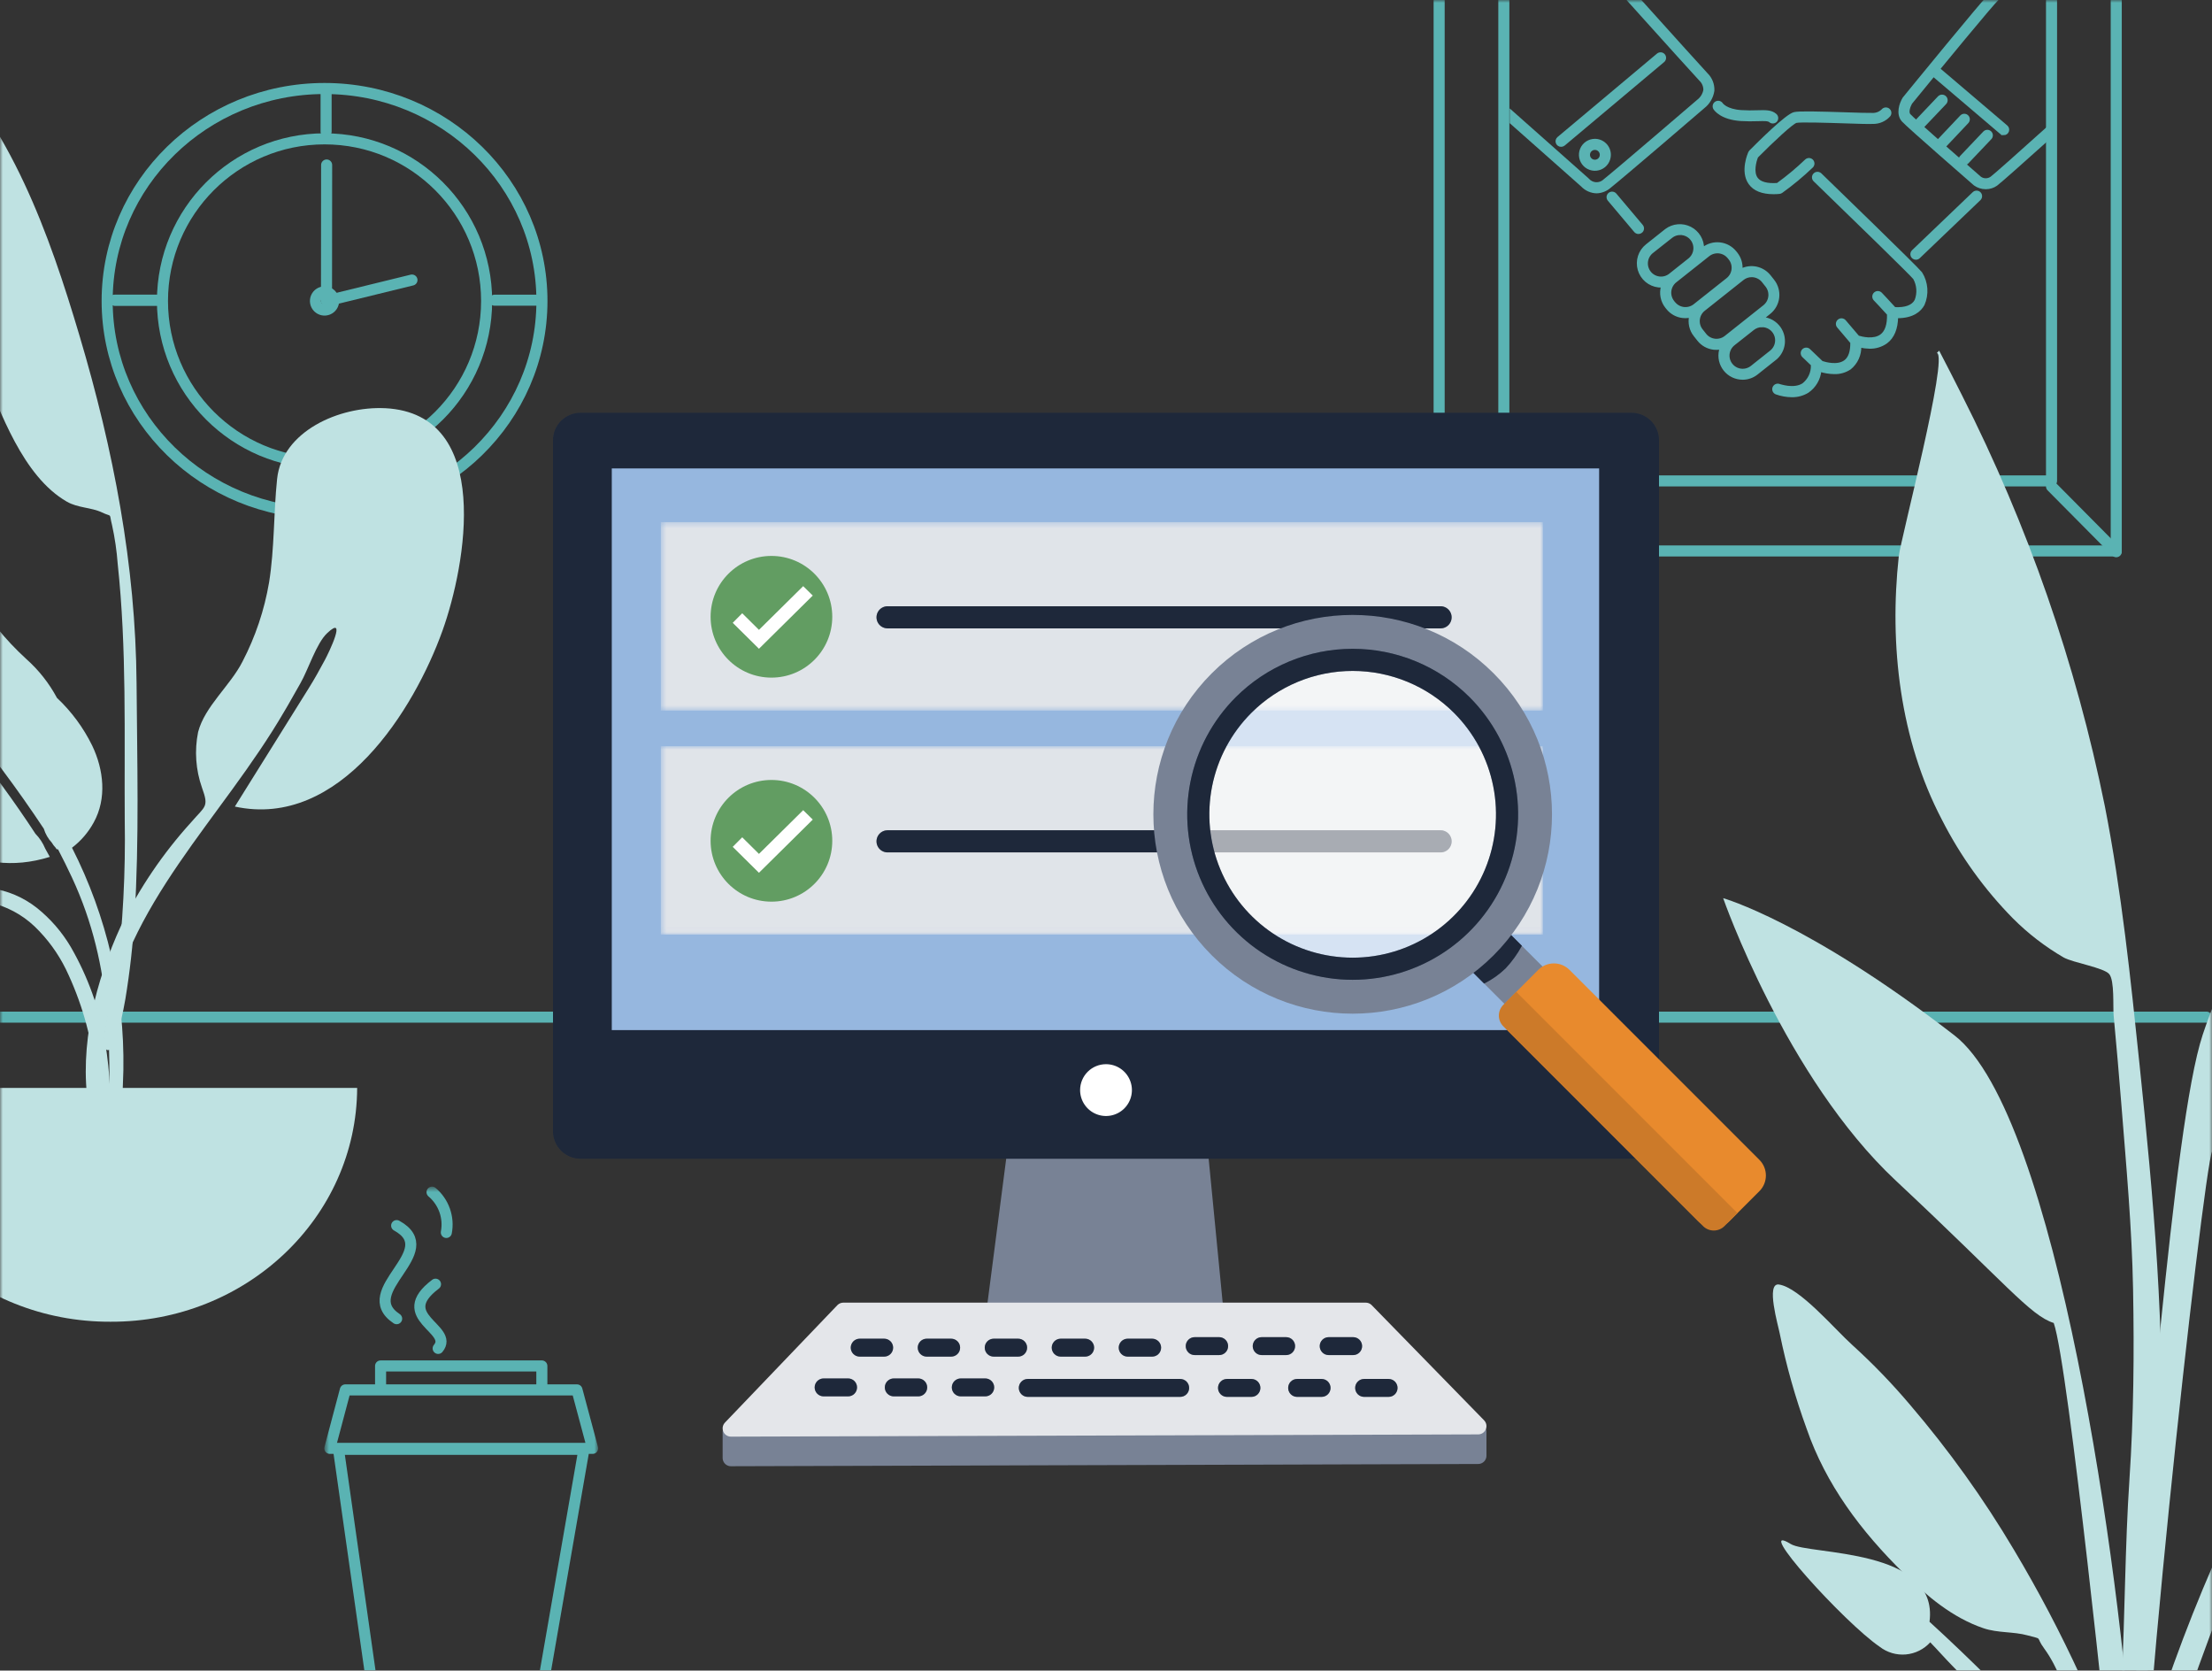 <svg width="400" height="302" viewBox="0 0 400 302" fill="none" xmlns="http://www.w3.org/2000/svg">
<rect x="0" y="0" width="400" height="302" fill="#333333" stroke="none"/>
<g clip-path="url(#clip0_337_16977)">
<mask id="mask0_337_16977" style="mask-type:luminance" maskUnits="userSpaceOnUse" x="0" y="0" width="400" height="320">
<path d="M400 0H0V320H400V0Z" fill="white"/>
</mask>
<g mask="url(#mask0_337_16977)">
<path d="M0.047 183.878H399" stroke="#5AB3B3" stroke-width="2" stroke-linecap="round" stroke-linejoin="round"/>
<path d="M370.981 87.939L382.683 99.737" stroke="#5AB3B3" stroke-width="2" stroke-linecap="round" stroke-linejoin="round"/>
<path d="M370.982 -3V86.938H271.941V-3" stroke="#5AB3B3" stroke-width="2" stroke-linecap="round" stroke-linejoin="round"/>
<path d="M260.243 -2.134V99.601H382.683V-2.134" stroke="#5AB3B3" stroke-width="2" stroke-linecap="round" stroke-linejoin="round"/>
<path d="M271.944 87.22L261.772 98.415" stroke="#5AB3B3" stroke-width="2" stroke-linecap="round" stroke-linejoin="round"/>
<path d="M58.688 83.718C74.875 83.718 87.997 70.596 87.997 54.409C87.997 38.222 74.875 25.1 58.688 25.1C42.501 25.1 29.379 38.222 29.379 54.409C29.379 70.596 42.501 83.718 58.688 83.718Z" stroke="#5AB3B3" stroke-width="2" stroke-linecap="round" stroke-linejoin="round"/>
<path d="M60.33 54.409C60.33 54.734 60.234 55.051 60.053 55.322C59.873 55.592 59.617 55.803 59.316 55.927C59.016 56.052 58.685 56.084 58.367 56.021C58.048 55.958 57.755 55.801 57.525 55.571C57.295 55.342 57.139 55.049 57.075 54.73C57.012 54.411 57.045 54.081 57.169 53.78C57.294 53.48 57.505 53.224 57.775 53.043C58.045 52.863 58.363 52.766 58.688 52.767C59.123 52.767 59.541 52.94 59.849 53.248C60.157 53.556 60.33 53.973 60.33 54.409Z" stroke="#5AB3B3" stroke-width="2" stroke-linecap="round" stroke-linejoin="round"/>
<path d="M58.688 92.818C80.399 92.818 98 75.622 98 54.409C98 33.196 80.399 16 58.688 16C36.977 16 19.376 33.196 19.376 54.409C19.376 75.622 36.977 92.818 58.688 92.818Z" stroke="#5AB3B3" stroke-width="2" stroke-linecap="round" stroke-linejoin="round"/>
<path d="M59.066 29.827L59.041 54.409L74.497 50.625" stroke="#5AB3B3" stroke-width="2" stroke-linecap="round" stroke-linejoin="round"/>
<path d="M20.784 54.268H28.496" stroke="#5AB3B3" stroke-width="2" stroke-linecap="round" stroke-linejoin="round"/>
<path d="M58.969 16.084V23.796" stroke="#5AB3B3" stroke-width="2" stroke-linecap="round" stroke-linejoin="round"/>
<path d="M58.969 84.741V92.453" stroke="#5AB3B3" stroke-width="2" stroke-linecap="round" stroke-linejoin="round"/>
<path d="M20.784 54.268H28.496" stroke="#5AB3B3" stroke-width="2" stroke-linecap="round" stroke-linejoin="round"/>
<path d="M89.441 54.268H97.153" stroke="#5AB3B3" stroke-width="2" stroke-linecap="round" stroke-linejoin="round"/>
<path d="M132.176 263.564V258.836L152.499 242.336H246.975L267.298 258.836V263.156L132.176 263.564Z" fill="#788295"/>
<path d="M132.176 263.564V258.836L152.499 242.336H246.975L267.298 258.836V263.156L132.176 263.564Z" fill="#788295" stroke="#788295" stroke-width="3" stroke-linecap="round" stroke-linejoin="round"/>
<path d="M182.361 206.333L178.078 239.32H221.471L218.259 206.333H182.361Z" fill="#788295"/>
<path d="M104.981 74.626H295.019C296.34 74.626 297.607 75.151 298.541 76.085C299.475 77.019 300 78.286 300 79.607V204.489C300 205.81 299.475 207.077 298.541 208.011C297.607 208.945 296.34 209.47 295.019 209.47H104.981C103.66 209.47 102.393 208.945 101.459 208.011C100.525 207.077 100 205.81 100 204.489V79.607C100 78.286 100.525 77.019 101.459 76.085C102.393 75.151 103.66 74.626 104.981 74.626Z" fill="#2E3E5A"/>
<path d="M104.981 74.626H295.019C296.34 74.626 297.607 75.151 298.541 76.085C299.475 77.019 300 78.286 300 79.607V204.489C300 205.81 299.475 207.077 298.541 208.011C297.607 208.945 296.34 209.47 295.019 209.47H104.981C103.66 209.47 102.393 208.945 101.459 208.011C100.525 207.077 100 205.81 100 204.489V79.607C100 78.286 100.525 77.019 101.459 76.085C102.393 75.151 103.66 74.626 104.981 74.626Z" fill="black" fill-opacity="0.2"/>
<path d="M104.981 74.626H295.019C296.34 74.626 297.607 75.151 298.541 76.085C299.475 77.019 300 78.286 300 79.607V204.489C300 205.81 299.475 207.077 298.541 208.011C297.607 208.945 296.34 209.47 295.019 209.47H104.981C103.66 209.47 102.393 208.945 101.459 208.011C100.525 207.077 100 205.81 100 204.489V79.607C100 78.286 100.525 77.019 101.459 76.085C102.393 75.151 103.66 74.626 104.981 74.626Z" fill="black" fill-opacity="0.2"/>
<path d="M289.173 84.681H110.631V186.219H289.173V84.681Z" fill="#96B7DF"/>
<path d="M200.001 192.381C200.927 192.381 201.833 192.656 202.603 193.17C203.374 193.685 203.974 194.417 204.329 195.273C204.683 196.129 204.776 197.07 204.595 197.979C204.414 198.888 203.968 199.722 203.313 200.377C202.658 201.032 201.823 201.478 200.914 201.659C200.006 201.84 199.064 201.747 198.208 201.392C197.352 201.037 196.62 200.437 196.106 199.666C195.591 198.896 195.317 197.99 195.317 197.064C195.317 196.449 195.438 195.84 195.674 195.272C195.909 194.703 196.254 194.187 196.689 193.752C197.124 193.317 197.64 192.972 198.209 192.737C198.777 192.502 199.386 192.381 200.001 192.381Z" fill="white"/>
<path d="M132.176 258.212L152.499 236.991H246.975L267.298 257.808L132.176 258.212Z" fill="#E4E6EA" stroke="#E4E6EA" stroke-width="3" stroke-linecap="round" stroke-linejoin="round"/>
<path d="M159.886 245.246H155.461C155.248 245.246 155.038 245.204 154.841 245.123C154.645 245.041 154.466 244.922 154.316 244.771C154.165 244.621 154.046 244.443 153.965 244.246C153.883 244.05 153.841 243.839 153.841 243.626C153.841 243.414 153.883 243.203 153.965 243.007C154.046 242.81 154.165 242.632 154.316 242.481C154.466 242.331 154.645 242.212 154.841 242.13C155.038 242.049 155.248 242.007 155.461 242.007H159.886C160.099 242.007 160.309 242.049 160.506 242.13C160.702 242.212 160.881 242.331 161.031 242.481C161.182 242.632 161.301 242.81 161.382 243.007C161.464 243.203 161.505 243.414 161.505 243.626C161.505 243.839 161.464 244.05 161.382 244.246C161.301 244.443 161.182 244.621 161.031 244.771C160.881 244.922 160.702 245.041 160.506 245.123C160.309 245.204 160.099 245.246 159.886 245.246Z" fill="#2E3E5A"/>
<path d="M159.886 245.246H155.461C155.248 245.246 155.038 245.204 154.841 245.123C154.645 245.041 154.466 244.922 154.316 244.771C154.165 244.621 154.046 244.443 153.965 244.246C153.883 244.05 153.841 243.839 153.841 243.626C153.841 243.414 153.883 243.203 153.965 243.007C154.046 242.81 154.165 242.632 154.316 242.481C154.466 242.331 154.645 242.212 154.841 242.13C155.038 242.049 155.248 242.007 155.461 242.007H159.886C160.099 242.007 160.309 242.049 160.506 242.13C160.702 242.212 160.881 242.331 161.031 242.481C161.182 242.632 161.301 242.81 161.382 243.007C161.464 243.203 161.505 243.414 161.505 243.626C161.505 243.839 161.464 244.05 161.382 244.246C161.301 244.443 161.182 244.621 161.031 244.771C160.881 244.922 160.702 245.041 160.506 245.123C160.309 245.204 160.099 245.246 159.886 245.246Z" fill="black" fill-opacity="0.2"/>
<path d="M159.886 245.246H155.461C155.248 245.246 155.038 245.204 154.841 245.123C154.645 245.041 154.466 244.922 154.316 244.771C154.165 244.621 154.046 244.443 153.965 244.246C153.883 244.05 153.841 243.839 153.841 243.626C153.841 243.414 153.883 243.203 153.965 243.007C154.046 242.81 154.165 242.632 154.316 242.481C154.466 242.331 154.645 242.212 154.841 242.13C155.038 242.049 155.248 242.007 155.461 242.007H159.886C160.099 242.007 160.309 242.049 160.506 242.13C160.702 242.212 160.881 242.331 161.031 242.481C161.182 242.632 161.301 242.81 161.382 243.007C161.464 243.203 161.505 243.414 161.505 243.626C161.505 243.839 161.464 244.05 161.382 244.246C161.301 244.443 161.182 244.621 161.031 244.771C160.881 244.922 160.702 245.041 160.506 245.123C160.309 245.204 160.099 245.246 159.886 245.246Z" fill="black" fill-opacity="0.2"/>
<path d="M172.001 245.246H167.576C167.363 245.246 167.153 245.204 166.956 245.123C166.76 245.041 166.581 244.922 166.431 244.771C166.28 244.621 166.161 244.443 166.08 244.246C165.998 244.05 165.956 243.839 165.956 243.626C165.956 243.414 165.998 243.203 166.08 243.007C166.161 242.81 166.28 242.632 166.431 242.481C166.581 242.331 166.76 242.212 166.956 242.13C167.153 242.049 167.363 242.007 167.576 242.007H172.001C172.214 242.007 172.424 242.049 172.621 242.13C172.817 242.212 172.996 242.331 173.146 242.481C173.297 242.632 173.416 242.81 173.497 243.007C173.579 243.203 173.62 243.414 173.62 243.626C173.62 243.839 173.579 244.05 173.497 244.246C173.416 244.443 173.297 244.621 173.146 244.771C172.996 244.922 172.817 245.041 172.621 245.123C172.424 245.204 172.214 245.246 172.001 245.246Z" fill="#2E3E5A"/>
<path d="M172.001 245.246H167.576C167.363 245.246 167.153 245.204 166.956 245.123C166.76 245.041 166.581 244.922 166.431 244.771C166.28 244.621 166.161 244.443 166.08 244.246C165.998 244.05 165.956 243.839 165.956 243.626C165.956 243.414 165.998 243.203 166.08 243.007C166.161 242.81 166.28 242.632 166.431 242.481C166.581 242.331 166.76 242.212 166.956 242.13C167.153 242.049 167.363 242.007 167.576 242.007H172.001C172.214 242.007 172.424 242.049 172.621 242.13C172.817 242.212 172.996 242.331 173.146 242.481C173.297 242.632 173.416 242.81 173.497 243.007C173.579 243.203 173.62 243.414 173.62 243.626C173.62 243.839 173.579 244.05 173.497 244.246C173.416 244.443 173.297 244.621 173.146 244.771C172.996 244.922 172.817 245.041 172.621 245.123C172.424 245.204 172.214 245.246 172.001 245.246Z" fill="black" fill-opacity="0.2"/>
<path d="M172.001 245.246H167.576C167.363 245.246 167.153 245.204 166.956 245.123C166.76 245.041 166.581 244.922 166.431 244.771C166.28 244.621 166.161 244.443 166.08 244.246C165.998 244.05 165.956 243.839 165.956 243.626C165.956 243.414 165.998 243.203 166.08 243.007C166.161 242.81 166.28 242.632 166.431 242.481C166.581 242.331 166.76 242.212 166.956 242.13C167.153 242.049 167.363 242.007 167.576 242.007H172.001C172.214 242.007 172.424 242.049 172.621 242.13C172.817 242.212 172.996 242.331 173.146 242.481C173.297 242.632 173.416 242.81 173.497 243.007C173.579 243.203 173.62 243.414 173.62 243.626C173.62 243.839 173.579 244.05 173.497 244.246C173.416 244.443 173.297 244.621 173.146 244.771C172.996 244.922 172.817 245.041 172.621 245.123C172.424 245.204 172.214 245.246 172.001 245.246Z" fill="black" fill-opacity="0.2"/>
<path d="M184.116 245.246H179.691C179.478 245.246 179.268 245.204 179.071 245.123C178.875 245.041 178.696 244.922 178.546 244.771C178.395 244.621 178.276 244.443 178.195 244.246C178.113 244.05 178.072 243.839 178.072 243.626C178.072 243.414 178.113 243.203 178.195 243.007C178.276 242.81 178.395 242.632 178.546 242.481C178.696 242.331 178.875 242.212 179.071 242.13C179.268 242.049 179.478 242.007 179.691 242.007H184.116C184.329 242.007 184.539 242.049 184.736 242.13C184.932 242.212 185.111 242.331 185.261 242.481C185.412 242.632 185.531 242.81 185.612 243.007C185.694 243.203 185.736 243.414 185.736 243.626C185.736 243.839 185.694 244.05 185.612 244.246C185.531 244.443 185.412 244.621 185.261 244.771C185.111 244.922 184.932 245.041 184.736 245.123C184.539 245.204 184.329 245.246 184.116 245.246Z" fill="#2E3E5A"/>
<path d="M184.116 245.246H179.691C179.478 245.246 179.268 245.204 179.071 245.123C178.875 245.041 178.696 244.922 178.546 244.771C178.395 244.621 178.276 244.443 178.195 244.246C178.113 244.05 178.072 243.839 178.072 243.626C178.072 243.414 178.113 243.203 178.195 243.007C178.276 242.81 178.395 242.632 178.546 242.481C178.696 242.331 178.875 242.212 179.071 242.13C179.268 242.049 179.478 242.007 179.691 242.007H184.116C184.329 242.007 184.539 242.049 184.736 242.13C184.932 242.212 185.111 242.331 185.261 242.481C185.412 242.632 185.531 242.81 185.612 243.007C185.694 243.203 185.736 243.414 185.736 243.626C185.736 243.839 185.694 244.05 185.612 244.246C185.531 244.443 185.412 244.621 185.261 244.771C185.111 244.922 184.932 245.041 184.736 245.123C184.539 245.204 184.329 245.246 184.116 245.246Z" fill="black" fill-opacity="0.2"/>
<path d="M184.116 245.246H179.691C179.478 245.246 179.268 245.204 179.071 245.123C178.875 245.041 178.696 244.922 178.546 244.771C178.395 244.621 178.276 244.443 178.195 244.246C178.113 244.05 178.072 243.839 178.072 243.626C178.072 243.414 178.113 243.203 178.195 243.007C178.276 242.81 178.395 242.632 178.546 242.481C178.696 242.331 178.875 242.212 179.071 242.13C179.268 242.049 179.478 242.007 179.691 242.007H184.116C184.329 242.007 184.539 242.049 184.736 242.13C184.932 242.212 185.111 242.331 185.261 242.481C185.412 242.632 185.531 242.81 185.612 243.007C185.694 243.203 185.736 243.414 185.736 243.626C185.736 243.839 185.694 244.05 185.612 244.246C185.531 244.443 185.412 244.621 185.261 244.771C185.111 244.922 184.932 245.041 184.736 245.123C184.539 245.204 184.329 245.246 184.116 245.246Z" fill="black" fill-opacity="0.2"/>
<path d="M153.361 252.431H148.936C148.723 252.431 148.513 252.389 148.316 252.308C148.12 252.227 147.941 252.107 147.791 251.957C147.64 251.807 147.521 251.628 147.44 251.432C147.358 251.235 147.316 251.025 147.316 250.812C147.316 250.599 147.358 250.389 147.44 250.192C147.521 249.996 147.64 249.817 147.791 249.667C147.941 249.516 148.12 249.397 148.316 249.316C148.513 249.234 148.723 249.192 148.936 249.192H153.361C153.574 249.192 153.784 249.234 153.981 249.316C154.177 249.397 154.356 249.516 154.506 249.667C154.657 249.817 154.776 249.996 154.857 250.192C154.939 250.389 154.98 250.599 154.98 250.812C154.98 251.025 154.939 251.235 154.857 251.432C154.776 251.628 154.657 251.807 154.506 251.957C154.356 252.107 154.177 252.227 153.981 252.308C153.784 252.389 153.574 252.431 153.361 252.431Z" fill="#2E3E5A"/>
<path d="M153.361 252.431H148.936C148.723 252.431 148.513 252.389 148.316 252.308C148.12 252.227 147.941 252.107 147.791 251.957C147.64 251.807 147.521 251.628 147.44 251.432C147.358 251.235 147.316 251.025 147.316 250.812C147.316 250.599 147.358 250.389 147.44 250.192C147.521 249.996 147.64 249.817 147.791 249.667C147.941 249.516 148.12 249.397 148.316 249.316C148.513 249.234 148.723 249.192 148.936 249.192H153.361C153.574 249.192 153.784 249.234 153.981 249.316C154.177 249.397 154.356 249.516 154.506 249.667C154.657 249.817 154.776 249.996 154.857 250.192C154.939 250.389 154.98 250.599 154.98 250.812C154.98 251.025 154.939 251.235 154.857 251.432C154.776 251.628 154.657 251.807 154.506 251.957C154.356 252.107 154.177 252.227 153.981 252.308C153.784 252.389 153.574 252.431 153.361 252.431Z" fill="black" fill-opacity="0.2"/>
<path d="M153.361 252.431H148.936C148.723 252.431 148.513 252.389 148.316 252.308C148.12 252.227 147.941 252.107 147.791 251.957C147.64 251.807 147.521 251.628 147.44 251.432C147.358 251.235 147.316 251.025 147.316 250.812C147.316 250.599 147.358 250.389 147.44 250.192C147.521 249.996 147.64 249.817 147.791 249.667C147.941 249.516 148.12 249.397 148.316 249.316C148.513 249.234 148.723 249.192 148.936 249.192H153.361C153.574 249.192 153.784 249.234 153.981 249.316C154.177 249.397 154.356 249.516 154.506 249.667C154.657 249.817 154.776 249.996 154.857 250.192C154.939 250.389 154.98 250.599 154.98 250.812C154.98 251.025 154.939 251.235 154.857 251.432C154.776 251.628 154.657 251.807 154.506 251.957C154.356 252.107 154.177 252.227 153.981 252.308C153.784 252.389 153.574 252.431 153.361 252.431Z" fill="black" fill-opacity="0.2"/>
<path d="M166.047 252.431H161.622C161.409 252.431 161.199 252.389 161.002 252.308C160.806 252.227 160.627 252.107 160.477 251.957C160.326 251.807 160.207 251.628 160.126 251.432C160.044 251.235 160.003 251.025 160.003 250.812C160.003 250.599 160.044 250.389 160.126 250.192C160.207 249.996 160.326 249.817 160.477 249.667C160.627 249.516 160.806 249.397 161.002 249.316C161.199 249.234 161.409 249.192 161.622 249.192H166.047C166.26 249.192 166.47 249.234 166.667 249.316C166.863 249.397 167.042 249.516 167.192 249.667C167.343 249.817 167.462 249.996 167.543 250.192C167.625 250.389 167.667 250.599 167.667 250.812C167.667 251.025 167.625 251.235 167.543 251.432C167.462 251.628 167.343 251.807 167.192 251.957C167.042 252.107 166.863 252.227 166.667 252.308C166.47 252.389 166.26 252.431 166.047 252.431Z" fill="#2E3E5A"/>
<path d="M166.047 252.431H161.622C161.409 252.431 161.199 252.389 161.002 252.308C160.806 252.227 160.627 252.107 160.477 251.957C160.326 251.807 160.207 251.628 160.126 251.432C160.044 251.235 160.003 251.025 160.003 250.812C160.003 250.599 160.044 250.389 160.126 250.192C160.207 249.996 160.326 249.817 160.477 249.667C160.627 249.516 160.806 249.397 161.002 249.316C161.199 249.234 161.409 249.192 161.622 249.192H166.047C166.26 249.192 166.47 249.234 166.667 249.316C166.863 249.397 167.042 249.516 167.192 249.667C167.343 249.817 167.462 249.996 167.543 250.192C167.625 250.389 167.667 250.599 167.667 250.812C167.667 251.025 167.625 251.235 167.543 251.432C167.462 251.628 167.343 251.807 167.192 251.957C167.042 252.107 166.863 252.227 166.667 252.308C166.47 252.389 166.26 252.431 166.047 252.431Z" fill="black" fill-opacity="0.2"/>
<path d="M166.047 252.431H161.622C161.409 252.431 161.199 252.389 161.002 252.308C160.806 252.227 160.627 252.107 160.477 251.957C160.326 251.807 160.207 251.628 160.126 251.432C160.044 251.235 160.003 251.025 160.003 250.812C160.003 250.599 160.044 250.389 160.126 250.192C160.207 249.996 160.326 249.817 160.477 249.667C160.627 249.516 160.806 249.397 161.002 249.316C161.199 249.234 161.409 249.192 161.622 249.192H166.047C166.26 249.192 166.47 249.234 166.667 249.316C166.863 249.397 167.042 249.516 167.192 249.667C167.343 249.817 167.462 249.996 167.543 250.192C167.625 250.389 167.667 250.599 167.667 250.812C167.667 251.025 167.625 251.235 167.543 251.432C167.462 251.628 167.343 251.807 167.192 251.957C167.042 252.107 166.863 252.227 166.667 252.308C166.47 252.389 166.26 252.431 166.047 252.431Z" fill="black" fill-opacity="0.2"/>
<path d="M178.163 252.431H173.738C173.525 252.431 173.315 252.389 173.118 252.308C172.922 252.227 172.743 252.107 172.593 251.957C172.442 251.807 172.323 251.628 172.242 251.432C172.16 251.235 172.118 251.025 172.118 250.812C172.118 250.599 172.16 250.389 172.242 250.192C172.323 249.996 172.442 249.817 172.593 249.667C172.743 249.516 172.922 249.397 173.118 249.316C173.315 249.234 173.525 249.192 173.738 249.192H178.163C178.376 249.192 178.586 249.234 178.783 249.316C178.979 249.397 179.158 249.516 179.308 249.667C179.459 249.817 179.578 249.996 179.659 250.192C179.741 250.389 179.782 250.599 179.782 250.812C179.782 251.025 179.741 251.235 179.659 251.432C179.578 251.628 179.459 251.807 179.308 251.957C179.158 252.107 178.979 252.227 178.783 252.308C178.586 252.389 178.376 252.431 178.163 252.431Z" fill="#2E3E5A"/>
<path d="M178.163 252.431H173.738C173.525 252.431 173.315 252.389 173.118 252.308C172.922 252.227 172.743 252.107 172.593 251.957C172.442 251.807 172.323 251.628 172.242 251.432C172.16 251.235 172.118 251.025 172.118 250.812C172.118 250.599 172.16 250.389 172.242 250.192C172.323 249.996 172.442 249.817 172.593 249.667C172.743 249.516 172.922 249.397 173.118 249.316C173.315 249.234 173.525 249.192 173.738 249.192H178.163C178.376 249.192 178.586 249.234 178.783 249.316C178.979 249.397 179.158 249.516 179.308 249.667C179.459 249.817 179.578 249.996 179.659 250.192C179.741 250.389 179.782 250.599 179.782 250.812C179.782 251.025 179.741 251.235 179.659 251.432C179.578 251.628 179.459 251.807 179.308 251.957C179.158 252.107 178.979 252.227 178.783 252.308C178.586 252.389 178.376 252.431 178.163 252.431Z" fill="black" fill-opacity="0.2"/>
<path d="M178.163 252.431H173.738C173.525 252.431 173.315 252.389 173.118 252.308C172.922 252.227 172.743 252.107 172.593 251.957C172.442 251.807 172.323 251.628 172.242 251.432C172.16 251.235 172.118 251.025 172.118 250.812C172.118 250.599 172.16 250.389 172.242 250.192C172.323 249.996 172.442 249.817 172.593 249.667C172.743 249.516 172.922 249.397 173.118 249.316C173.315 249.234 173.525 249.192 173.738 249.192H178.163C178.376 249.192 178.586 249.234 178.783 249.316C178.979 249.397 179.158 249.516 179.308 249.667C179.459 249.817 179.578 249.996 179.659 250.192C179.741 250.389 179.782 250.599 179.782 250.812C179.782 251.025 179.741 251.235 179.659 251.432C179.578 251.628 179.459 251.807 179.308 251.957C179.158 252.107 178.979 252.227 178.783 252.308C178.586 252.389 178.376 252.431 178.163 252.431Z" fill="black" fill-opacity="0.2"/>
<path d="M226.299 252.524H221.874C221.661 252.524 221.451 252.482 221.254 252.401C221.058 252.319 220.879 252.2 220.729 252.05C220.578 251.899 220.459 251.721 220.378 251.524C220.296 251.328 220.255 251.117 220.255 250.905C220.255 250.692 220.296 250.481 220.378 250.285C220.459 250.088 220.578 249.91 220.729 249.759C220.879 249.609 221.058 249.49 221.254 249.408C221.451 249.327 221.661 249.285 221.874 249.285H226.299C226.512 249.285 226.722 249.327 226.919 249.408C227.115 249.49 227.294 249.609 227.444 249.759C227.595 249.91 227.714 250.088 227.795 250.285C227.877 250.481 227.919 250.692 227.919 250.905C227.919 251.117 227.877 251.328 227.795 251.524C227.714 251.721 227.595 251.899 227.444 252.05C227.294 252.2 227.115 252.319 226.919 252.401C226.722 252.482 226.512 252.524 226.299 252.524Z" fill="#2E3E5A"/>
<path d="M226.299 252.524H221.874C221.661 252.524 221.451 252.482 221.254 252.401C221.058 252.319 220.879 252.2 220.729 252.05C220.578 251.899 220.459 251.721 220.378 251.524C220.296 251.328 220.255 251.117 220.255 250.905C220.255 250.692 220.296 250.481 220.378 250.285C220.459 250.088 220.578 249.91 220.729 249.759C220.879 249.609 221.058 249.49 221.254 249.408C221.451 249.327 221.661 249.285 221.874 249.285H226.299C226.512 249.285 226.722 249.327 226.919 249.408C227.115 249.49 227.294 249.609 227.444 249.759C227.595 249.91 227.714 250.088 227.795 250.285C227.877 250.481 227.919 250.692 227.919 250.905C227.919 251.117 227.877 251.328 227.795 251.524C227.714 251.721 227.595 251.899 227.444 252.05C227.294 252.2 227.115 252.319 226.919 252.401C226.722 252.482 226.512 252.524 226.299 252.524Z" fill="black" fill-opacity="0.2"/>
<path d="M226.299 252.524H221.874C221.661 252.524 221.451 252.482 221.254 252.401C221.058 252.319 220.879 252.2 220.729 252.05C220.578 251.899 220.459 251.721 220.378 251.524C220.296 251.328 220.255 251.117 220.255 250.905C220.255 250.692 220.296 250.481 220.378 250.285C220.459 250.088 220.578 249.91 220.729 249.759C220.879 249.609 221.058 249.49 221.254 249.408C221.451 249.327 221.661 249.285 221.874 249.285H226.299C226.512 249.285 226.722 249.327 226.919 249.408C227.115 249.49 227.294 249.609 227.444 249.759C227.595 249.91 227.714 250.088 227.795 250.285C227.877 250.481 227.919 250.692 227.919 250.905C227.919 251.117 227.877 251.328 227.795 251.524C227.714 251.721 227.595 251.899 227.444 252.05C227.294 252.2 227.115 252.319 226.919 252.401C226.722 252.482 226.512 252.524 226.299 252.524Z" fill="black" fill-opacity="0.2"/>
<path d="M238.986 252.524H234.561C234.348 252.524 234.138 252.482 233.941 252.401C233.745 252.319 233.566 252.2 233.416 252.05C233.265 251.899 233.146 251.721 233.065 251.524C232.983 251.328 232.941 251.117 232.941 250.905C232.941 250.692 232.983 250.481 233.065 250.285C233.146 250.088 233.265 249.91 233.416 249.759C233.566 249.609 233.745 249.49 233.941 249.408C234.138 249.327 234.348 249.285 234.561 249.285H238.986C239.199 249.285 239.409 249.327 239.606 249.408C239.802 249.49 239.981 249.609 240.131 249.759C240.282 249.91 240.401 250.088 240.482 250.285C240.564 250.481 240.605 250.692 240.605 250.905C240.605 251.117 240.564 251.328 240.482 251.524C240.401 251.721 240.282 251.899 240.131 252.05C239.981 252.2 239.802 252.319 239.606 252.401C239.409 252.482 239.199 252.524 238.986 252.524Z" fill="#2E3E5A"/>
<path d="M238.986 252.524H234.561C234.348 252.524 234.138 252.482 233.941 252.401C233.745 252.319 233.566 252.2 233.416 252.05C233.265 251.899 233.146 251.721 233.065 251.524C232.983 251.328 232.941 251.117 232.941 250.905C232.941 250.692 232.983 250.481 233.065 250.285C233.146 250.088 233.265 249.91 233.416 249.759C233.566 249.609 233.745 249.49 233.941 249.408C234.138 249.327 234.348 249.285 234.561 249.285H238.986C239.199 249.285 239.409 249.327 239.606 249.408C239.802 249.49 239.981 249.609 240.131 249.759C240.282 249.91 240.401 250.088 240.482 250.285C240.564 250.481 240.605 250.692 240.605 250.905C240.605 251.117 240.564 251.328 240.482 251.524C240.401 251.721 240.282 251.899 240.131 252.05C239.981 252.2 239.802 252.319 239.606 252.401C239.409 252.482 239.199 252.524 238.986 252.524Z" fill="black" fill-opacity="0.2"/>
<path d="M238.986 252.524H234.561C234.348 252.524 234.138 252.482 233.941 252.401C233.745 252.319 233.566 252.2 233.416 252.05C233.265 251.899 233.146 251.721 233.065 251.524C232.983 251.328 232.941 251.117 232.941 250.905C232.941 250.692 232.983 250.481 233.065 250.285C233.146 250.088 233.265 249.91 233.416 249.759C233.566 249.609 233.745 249.49 233.941 249.408C234.138 249.327 234.348 249.285 234.561 249.285H238.986C239.199 249.285 239.409 249.327 239.606 249.408C239.802 249.49 239.981 249.609 240.131 249.759C240.282 249.91 240.401 250.088 240.482 250.285C240.564 250.481 240.605 250.692 240.605 250.905C240.605 251.117 240.564 251.328 240.482 251.524C240.401 251.721 240.282 251.899 240.131 252.05C239.981 252.2 239.802 252.319 239.606 252.401C239.409 252.482 239.199 252.524 238.986 252.524Z" fill="black" fill-opacity="0.2"/>
<path d="M251.101 252.524H246.676C246.463 252.524 246.253 252.482 246.056 252.401C245.86 252.319 245.681 252.2 245.531 252.05C245.38 251.899 245.261 251.721 245.18 251.524C245.098 251.328 245.057 251.117 245.057 250.905C245.057 250.692 245.098 250.481 245.18 250.285C245.261 250.088 245.38 249.91 245.531 249.759C245.681 249.609 245.86 249.49 246.056 249.408C246.253 249.327 246.463 249.285 246.676 249.285H251.101C251.314 249.285 251.524 249.327 251.721 249.408C251.917 249.49 252.096 249.609 252.246 249.759C252.397 249.91 252.516 250.088 252.597 250.285C252.679 250.481 252.721 250.692 252.721 250.905C252.721 251.117 252.679 251.328 252.597 251.524C252.516 251.721 252.397 251.899 252.246 252.05C252.096 252.2 251.917 252.319 251.721 252.401C251.524 252.482 251.314 252.524 251.101 252.524Z" fill="#2E3E5A"/>
<path d="M251.101 252.524H246.676C246.463 252.524 246.253 252.482 246.056 252.401C245.86 252.319 245.681 252.2 245.531 252.05C245.38 251.899 245.261 251.721 245.18 251.524C245.098 251.328 245.057 251.117 245.057 250.905C245.057 250.692 245.098 250.481 245.18 250.285C245.261 250.088 245.38 249.91 245.531 249.759C245.681 249.609 245.86 249.49 246.056 249.408C246.253 249.327 246.463 249.285 246.676 249.285H251.101C251.314 249.285 251.524 249.327 251.721 249.408C251.917 249.49 252.096 249.609 252.246 249.759C252.397 249.91 252.516 250.088 252.597 250.285C252.679 250.481 252.721 250.692 252.721 250.905C252.721 251.117 252.679 251.328 252.597 251.524C252.516 251.721 252.397 251.899 252.246 252.05C252.096 252.2 251.917 252.319 251.721 252.401C251.524 252.482 251.314 252.524 251.101 252.524Z" fill="black" fill-opacity="0.2"/>
<path d="M251.101 252.524H246.676C246.463 252.524 246.253 252.482 246.056 252.401C245.86 252.319 245.681 252.2 245.531 252.05C245.38 251.899 245.261 251.721 245.18 251.524C245.098 251.328 245.057 251.117 245.057 250.905C245.057 250.692 245.098 250.481 245.18 250.285C245.261 250.088 245.38 249.91 245.531 249.759C245.681 249.609 245.86 249.49 246.056 249.408C246.253 249.327 246.463 249.285 246.676 249.285H251.101C251.314 249.285 251.524 249.327 251.721 249.408C251.917 249.49 252.096 249.609 252.246 249.759C252.397 249.91 252.516 250.088 252.597 250.285C252.679 250.481 252.721 250.692 252.721 250.905C252.721 251.117 252.679 251.328 252.597 251.524C252.516 251.721 252.397 251.899 252.246 252.05C252.096 252.2 251.917 252.319 251.721 252.401C251.524 252.482 251.314 252.524 251.101 252.524Z" fill="black" fill-opacity="0.2"/>
<path d="M213.416 252.524H185.852C185.639 252.524 185.429 252.482 185.232 252.401C185.036 252.319 184.857 252.2 184.707 252.05C184.556 251.899 184.437 251.721 184.356 251.524C184.274 251.328 184.232 251.117 184.232 250.905C184.232 250.692 184.274 250.481 184.356 250.285C184.437 250.088 184.556 249.91 184.707 249.759C184.857 249.609 185.036 249.49 185.232 249.408C185.429 249.327 185.639 249.285 185.852 249.285H213.416C213.846 249.285 214.257 249.456 214.561 249.759C214.865 250.063 215.035 250.475 215.035 250.905C215.035 251.334 214.865 251.746 214.561 252.05C214.257 252.354 213.846 252.524 213.416 252.524Z" fill="#2E3E5A"/>
<path d="M213.416 252.524H185.852C185.639 252.524 185.429 252.482 185.232 252.401C185.036 252.319 184.857 252.2 184.707 252.05C184.556 251.899 184.437 251.721 184.356 251.524C184.274 251.328 184.232 251.117 184.232 250.905C184.232 250.692 184.274 250.481 184.356 250.285C184.437 250.088 184.556 249.91 184.707 249.759C184.857 249.609 185.036 249.49 185.232 249.408C185.429 249.327 185.639 249.285 185.852 249.285H213.416C213.846 249.285 214.257 249.456 214.561 249.759C214.865 250.063 215.035 250.475 215.035 250.905C215.035 251.334 214.865 251.746 214.561 252.05C214.257 252.354 213.846 252.524 213.416 252.524Z" fill="black" fill-opacity="0.2"/>
<path d="M213.416 252.524H185.852C185.639 252.524 185.429 252.482 185.232 252.401C185.036 252.319 184.857 252.2 184.707 252.05C184.556 251.899 184.437 251.721 184.356 251.524C184.274 251.328 184.232 251.117 184.232 250.905C184.232 250.692 184.274 250.481 184.356 250.285C184.437 250.088 184.556 249.91 184.707 249.759C184.857 249.609 185.036 249.49 185.232 249.408C185.429 249.327 185.639 249.285 185.852 249.285H213.416C213.846 249.285 214.257 249.456 214.561 249.759C214.865 250.063 215.035 250.475 215.035 250.905C215.035 251.334 214.865 251.746 214.561 252.05C214.257 252.354 213.846 252.524 213.416 252.524Z" fill="black" fill-opacity="0.2"/>
<path d="M196.232 245.246H191.807C191.594 245.246 191.384 245.204 191.187 245.123C190.991 245.041 190.812 244.922 190.662 244.771C190.511 244.621 190.392 244.443 190.311 244.246C190.229 244.05 190.188 243.839 190.188 243.626C190.188 243.414 190.229 243.203 190.311 243.007C190.392 242.81 190.511 242.632 190.662 242.481C190.812 242.331 190.991 242.212 191.187 242.13C191.384 242.049 191.594 242.007 191.807 242.007H196.232C196.445 242.007 196.655 242.049 196.852 242.13C197.048 242.212 197.227 242.331 197.377 242.481C197.528 242.632 197.647 242.81 197.728 243.007C197.81 243.203 197.852 243.414 197.852 243.626C197.852 243.839 197.81 244.05 197.728 244.246C197.647 244.443 197.528 244.621 197.377 244.771C197.227 244.922 197.048 245.041 196.852 245.123C196.655 245.204 196.445 245.246 196.232 245.246Z" fill="#2E3E5A"/>
<path d="M196.232 245.246H191.807C191.594 245.246 191.384 245.204 191.187 245.123C190.991 245.041 190.812 244.922 190.662 244.771C190.511 244.621 190.392 244.443 190.311 244.246C190.229 244.05 190.188 243.839 190.188 243.626C190.188 243.414 190.229 243.203 190.311 243.007C190.392 242.81 190.511 242.632 190.662 242.481C190.812 242.331 190.991 242.212 191.187 242.13C191.384 242.049 191.594 242.007 191.807 242.007H196.232C196.445 242.007 196.655 242.049 196.852 242.13C197.048 242.212 197.227 242.331 197.377 242.481C197.528 242.632 197.647 242.81 197.728 243.007C197.81 243.203 197.852 243.414 197.852 243.626C197.852 243.839 197.81 244.05 197.728 244.246C197.647 244.443 197.528 244.621 197.377 244.771C197.227 244.922 197.048 245.041 196.852 245.123C196.655 245.204 196.445 245.246 196.232 245.246Z" fill="black" fill-opacity="0.2"/>
<path d="M196.232 245.246H191.807C191.594 245.246 191.384 245.204 191.187 245.123C190.991 245.041 190.812 244.922 190.662 244.771C190.511 244.621 190.392 244.443 190.311 244.246C190.229 244.05 190.188 243.839 190.188 243.626C190.188 243.414 190.229 243.203 190.311 243.007C190.392 242.81 190.511 242.632 190.662 242.481C190.812 242.331 190.991 242.212 191.187 242.13C191.384 242.049 191.594 242.007 191.807 242.007H196.232C196.445 242.007 196.655 242.049 196.852 242.13C197.048 242.212 197.227 242.331 197.377 242.481C197.528 242.632 197.647 242.81 197.728 243.007C197.81 243.203 197.852 243.414 197.852 243.626C197.852 243.839 197.81 244.05 197.728 244.246C197.647 244.443 197.528 244.621 197.377 244.771C197.227 244.922 197.048 245.041 196.852 245.123C196.655 245.204 196.445 245.246 196.232 245.246Z" fill="black" fill-opacity="0.2"/>
<path d="M208.346 245.246H203.921C203.708 245.246 203.498 245.204 203.301 245.123C203.105 245.041 202.926 244.922 202.776 244.771C202.625 244.621 202.506 244.443 202.425 244.246C202.343 244.05 202.302 243.839 202.302 243.626C202.302 243.414 202.343 243.203 202.425 243.007C202.506 242.81 202.625 242.632 202.776 242.481C202.926 242.331 203.105 242.212 203.301 242.13C203.498 242.049 203.708 242.007 203.921 242.007H208.346C208.559 242.007 208.769 242.049 208.966 242.13C209.162 242.212 209.341 242.331 209.491 242.481C209.642 242.632 209.761 242.81 209.842 243.007C209.924 243.203 209.966 243.414 209.966 243.626C209.966 243.839 209.924 244.05 209.842 244.246C209.761 244.443 209.642 244.621 209.491 244.771C209.341 244.922 209.162 245.041 208.966 245.123C208.769 245.204 208.559 245.246 208.346 245.246Z" fill="#2E3E5A"/>
<path d="M208.346 245.246H203.921C203.708 245.246 203.498 245.204 203.301 245.123C203.105 245.041 202.926 244.922 202.776 244.771C202.625 244.621 202.506 244.443 202.425 244.246C202.343 244.05 202.302 243.839 202.302 243.626C202.302 243.414 202.343 243.203 202.425 243.007C202.506 242.81 202.625 242.632 202.776 242.481C202.926 242.331 203.105 242.212 203.301 242.13C203.498 242.049 203.708 242.007 203.921 242.007H208.346C208.559 242.007 208.769 242.049 208.966 242.13C209.162 242.212 209.341 242.331 209.491 242.481C209.642 242.632 209.761 242.81 209.842 243.007C209.924 243.203 209.966 243.414 209.966 243.626C209.966 243.839 209.924 244.05 209.842 244.246C209.761 244.443 209.642 244.621 209.491 244.771C209.341 244.922 209.162 245.041 208.966 245.123C208.769 245.204 208.559 245.246 208.346 245.246Z" fill="black" fill-opacity="0.2"/>
<path d="M208.346 245.246H203.921C203.708 245.246 203.498 245.204 203.301 245.123C203.105 245.041 202.926 244.922 202.776 244.771C202.625 244.621 202.506 244.443 202.425 244.246C202.343 244.05 202.302 243.839 202.302 243.626C202.302 243.414 202.343 243.203 202.425 243.007C202.506 242.81 202.625 242.632 202.776 242.481C202.926 242.331 203.105 242.212 203.301 242.13C203.498 242.049 203.708 242.007 203.921 242.007H208.346C208.559 242.007 208.769 242.049 208.966 242.13C209.162 242.212 209.341 242.331 209.491 242.481C209.642 242.632 209.761 242.81 209.842 243.007C209.924 243.203 209.966 243.414 209.966 243.626C209.966 243.839 209.924 244.05 209.842 244.246C209.761 244.443 209.642 244.621 209.491 244.771C209.341 244.922 209.162 245.041 208.966 245.123C208.769 245.204 208.559 245.246 208.346 245.246Z" fill="black" fill-opacity="0.2"/>
<path d="M220.462 244.968H216.037C215.824 244.968 215.614 244.926 215.417 244.844C215.221 244.763 215.042 244.644 214.892 244.493C214.741 244.343 214.622 244.164 214.541 243.968C214.459 243.771 214.417 243.561 214.417 243.348C214.417 243.135 214.459 242.925 214.541 242.728C214.622 242.532 214.741 242.353 214.892 242.203C215.042 242.052 215.221 241.933 215.417 241.852C215.614 241.77 215.824 241.729 216.037 241.729H220.462C220.675 241.729 220.885 241.77 221.082 241.852C221.278 241.933 221.457 242.052 221.607 242.203C221.758 242.353 221.877 242.532 221.958 242.728C222.04 242.925 222.081 243.135 222.081 243.348C222.081 243.561 222.04 243.771 221.958 243.968C221.877 244.164 221.758 244.343 221.607 244.493C221.457 244.644 221.278 244.763 221.082 244.844C220.885 244.926 220.675 244.968 220.462 244.968Z" fill="#2E3E5A"/>
<path d="M220.462 244.968H216.037C215.824 244.968 215.614 244.926 215.417 244.844C215.221 244.763 215.042 244.644 214.892 244.493C214.741 244.343 214.622 244.164 214.541 243.968C214.459 243.771 214.417 243.561 214.417 243.348C214.417 243.135 214.459 242.925 214.541 242.728C214.622 242.532 214.741 242.353 214.892 242.203C215.042 242.052 215.221 241.933 215.417 241.852C215.614 241.77 215.824 241.729 216.037 241.729H220.462C220.675 241.729 220.885 241.77 221.082 241.852C221.278 241.933 221.457 242.052 221.607 242.203C221.758 242.353 221.877 242.532 221.958 242.728C222.04 242.925 222.081 243.135 222.081 243.348C222.081 243.561 222.04 243.771 221.958 243.968C221.877 244.164 221.758 244.343 221.607 244.493C221.457 244.644 221.278 244.763 221.082 244.844C220.885 244.926 220.675 244.968 220.462 244.968Z" fill="black" fill-opacity="0.2"/>
<path d="M220.462 244.968H216.037C215.824 244.968 215.614 244.926 215.417 244.844C215.221 244.763 215.042 244.644 214.892 244.493C214.741 244.343 214.622 244.164 214.541 243.968C214.459 243.771 214.417 243.561 214.417 243.348C214.417 243.135 214.459 242.925 214.541 242.728C214.622 242.532 214.741 242.353 214.892 242.203C215.042 242.052 215.221 241.933 215.417 241.852C215.614 241.77 215.824 241.729 216.037 241.729H220.462C220.675 241.729 220.885 241.77 221.082 241.852C221.278 241.933 221.457 242.052 221.607 242.203C221.758 242.353 221.877 242.532 221.958 242.728C222.04 242.925 222.081 243.135 222.081 243.348C222.081 243.561 222.04 243.771 221.958 243.968C221.877 244.164 221.758 244.343 221.607 244.493C221.457 244.644 221.278 244.763 221.082 244.844C220.885 244.926 220.675 244.968 220.462 244.968Z" fill="black" fill-opacity="0.2"/>
<path d="M232.577 244.968H228.152C227.939 244.968 227.729 244.926 227.532 244.844C227.336 244.763 227.157 244.644 227.007 244.493C226.856 244.343 226.737 244.164 226.656 243.968C226.574 243.771 226.532 243.561 226.532 243.348C226.532 243.135 226.574 242.925 226.656 242.728C226.737 242.532 226.856 242.353 227.007 242.203C227.157 242.052 227.336 241.933 227.532 241.852C227.729 241.77 227.939 241.729 228.152 241.729H232.577C232.79 241.729 233 241.77 233.197 241.852C233.393 241.933 233.572 242.052 233.722 242.203C233.873 242.353 233.992 242.532 234.073 242.728C234.155 242.925 234.196 243.135 234.196 243.348C234.196 243.561 234.155 243.771 234.073 243.968C233.992 244.164 233.873 244.343 233.722 244.493C233.572 244.644 233.393 244.763 233.197 244.844C233 244.926 232.79 244.968 232.577 244.968Z" fill="#2E3E5A"/>
<path d="M232.577 244.968H228.152C227.939 244.968 227.729 244.926 227.532 244.844C227.336 244.763 227.157 244.644 227.007 244.493C226.856 244.343 226.737 244.164 226.656 243.968C226.574 243.771 226.532 243.561 226.532 243.348C226.532 243.135 226.574 242.925 226.656 242.728C226.737 242.532 226.856 242.353 227.007 242.203C227.157 242.052 227.336 241.933 227.532 241.852C227.729 241.77 227.939 241.729 228.152 241.729H232.577C232.79 241.729 233 241.77 233.197 241.852C233.393 241.933 233.572 242.052 233.722 242.203C233.873 242.353 233.992 242.532 234.073 242.728C234.155 242.925 234.196 243.135 234.196 243.348C234.196 243.561 234.155 243.771 234.073 243.968C233.992 244.164 233.873 244.343 233.722 244.493C233.572 244.644 233.393 244.763 233.197 244.844C233 244.926 232.79 244.968 232.577 244.968Z" fill="black" fill-opacity="0.2"/>
<path d="M232.577 244.968H228.152C227.939 244.968 227.729 244.926 227.532 244.844C227.336 244.763 227.157 244.644 227.007 244.493C226.856 244.343 226.737 244.164 226.656 243.968C226.574 243.771 226.532 243.561 226.532 243.348C226.532 243.135 226.574 242.925 226.656 242.728C226.737 242.532 226.856 242.353 227.007 242.203C227.157 242.052 227.336 241.933 227.532 241.852C227.729 241.77 227.939 241.729 228.152 241.729H232.577C232.79 241.729 233 241.77 233.197 241.852C233.393 241.933 233.572 242.052 233.722 242.203C233.873 242.353 233.992 242.532 234.073 242.728C234.155 242.925 234.196 243.135 234.196 243.348C234.196 243.561 234.155 243.771 234.073 243.968C233.992 244.164 233.873 244.343 233.722 244.493C233.572 244.644 233.393 244.763 233.197 244.844C233 244.926 232.79 244.968 232.577 244.968Z" fill="black" fill-opacity="0.2"/>
<path d="M244.693 244.968H240.268C240.055 244.968 239.845 244.926 239.648 244.844C239.452 244.763 239.273 244.644 239.123 244.493C238.972 244.343 238.853 244.164 238.772 243.968C238.69 243.771 238.648 243.561 238.648 243.348C238.648 243.135 238.69 242.925 238.772 242.728C238.853 242.532 238.972 242.353 239.123 242.203C239.273 242.052 239.452 241.933 239.648 241.852C239.845 241.77 240.055 241.729 240.268 241.729H244.693C244.906 241.729 245.116 241.77 245.313 241.852C245.509 241.933 245.688 242.052 245.838 242.203C245.989 242.353 246.108 242.532 246.189 242.728C246.271 242.925 246.312 243.135 246.312 243.348C246.312 243.561 246.271 243.771 246.189 243.968C246.108 244.164 245.989 244.343 245.838 244.493C245.688 244.644 245.509 244.763 245.313 244.844C245.116 244.926 244.906 244.968 244.693 244.968Z" fill="#2E3E5A"/>
<path d="M244.693 244.968H240.268C240.055 244.968 239.845 244.926 239.648 244.844C239.452 244.763 239.273 244.644 239.123 244.493C238.972 244.343 238.853 244.164 238.772 243.968C238.69 243.771 238.648 243.561 238.648 243.348C238.648 243.135 238.69 242.925 238.772 242.728C238.853 242.532 238.972 242.353 239.123 242.203C239.273 242.052 239.452 241.933 239.648 241.852C239.845 241.77 240.055 241.729 240.268 241.729H244.693C244.906 241.729 245.116 241.77 245.313 241.852C245.509 241.933 245.688 242.052 245.838 242.203C245.989 242.353 246.108 242.532 246.189 242.728C246.271 242.925 246.312 243.135 246.312 243.348C246.312 243.561 246.271 243.771 246.189 243.968C246.108 244.164 245.989 244.343 245.838 244.493C245.688 244.644 245.509 244.763 245.313 244.844C245.116 244.926 244.906 244.968 244.693 244.968Z" fill="black" fill-opacity="0.2"/>
<path d="M244.693 244.968H240.268C240.055 244.968 239.845 244.926 239.648 244.844C239.452 244.763 239.273 244.644 239.123 244.493C238.972 244.343 238.853 244.164 238.772 243.968C238.69 243.771 238.648 243.561 238.648 243.348C238.648 243.135 238.69 242.925 238.772 242.728C238.853 242.532 238.972 242.353 239.123 242.203C239.273 242.052 239.452 241.933 239.648 241.852C239.845 241.77 240.055 241.729 240.268 241.729H244.693C244.906 241.729 245.116 241.77 245.313 241.852C245.509 241.933 245.688 242.052 245.838 242.203C245.989 242.353 246.108 242.532 246.189 242.728C246.271 242.925 246.312 243.135 246.312 243.348C246.312 243.561 246.271 243.771 246.189 243.968C246.108 244.164 245.989 244.343 245.838 244.493C245.688 244.644 245.509 244.763 245.313 244.844C245.116 244.926 244.906 244.968 244.693 244.968Z" fill="black" fill-opacity="0.2"/>
<g opacity="0.95">
<mask id="mask1_337_16977" style="mask-type:luminance" maskUnits="userSpaceOnUse" x="119" y="94" width="160" height="35">
<path d="M279 94.388H119.5V128.451H279V94.388Z" fill="white"/>
</mask>
<g mask="url(#mask1_337_16977)">
<path d="M279 94.388H119.5V128.451H279V94.388Z" fill="#E4E6EA"/>
</g>
</g>
<path d="M160.5 111.595L260.5 111.595" stroke="#2E3E5A" stroke-width="4" stroke-linecap="round"/>
<path d="M160.5 111.595L260.5 111.595" stroke="black" stroke-opacity="0.2" stroke-width="4" stroke-linecap="round"/>
<path d="M160.5 111.595L260.5 111.595" stroke="black" stroke-opacity="0.2" stroke-width="4" stroke-linecap="round"/>
<circle cx="139.5" cy="111.5" r="11" fill="#629D62"/>
<path d="M132.5 112.591L134.216 110.865L137.244 113.865L145.242 105.962L146.973 107.663L137.244 117.281L132.5 112.591Z" fill="white"/>
<g opacity="0.95">
<mask id="mask2_337_16977" style="mask-type:luminance" maskUnits="userSpaceOnUse" x="119" y="134" width="160" height="35">
<path d="M279 134.888H119.5V168.951H279V134.888Z" fill="white"/>
</mask>
<g mask="url(#mask2_337_16977)">
<path d="M279 134.888H119.5V168.951H279V134.888Z" fill="#E4E6EA"/>
</g>
</g>
<path d="M160.5 152.095L260.5 152.095" stroke="#2E3E5A" stroke-width="4" stroke-linecap="round"/>
<path d="M160.5 152.095L260.5 152.095" stroke="black" stroke-opacity="0.2" stroke-width="4" stroke-linecap="round"/>
<path d="M160.5 152.095L260.5 152.095" stroke="black" stroke-opacity="0.2" stroke-width="4" stroke-linecap="round"/>
<circle cx="139.5" cy="152" r="11" fill="#629D62"/>
<path d="M132.5 153.091L134.216 151.365L137.244 154.365L145.242 146.462L146.973 148.163L137.244 157.781L132.5 153.091Z" fill="white"/>
<path d="M69.669 73.797C61.324 73.383 51.003 77.997 50.109 86.591C49.458 92.842 49.657 99.062 48.655 105.301C47.807 110.291 46.184 115.118 43.847 119.607C41.626 123.973 37.019 127.693 35.82 132.352C35.147 135.708 35.393 139.184 36.531 142.412C37.81 145.947 37.131 145.667 34.578 148.633C29.485 154.238 25.213 160.537 21.888 167.341C17.3 177.341 14.288 189.022 15.988 199.967C16.202 201.357 16.458 206.343 18.478 206.694C20.734 207.085 19.678 204.231 19.56 203.31C18.794 197.431 18.117 192.285 19.044 186.32C22.626 163.287 40.071 148.112 51.434 128.565C52.059 127.556 53.377 125.156 54.295 123.572C55.743 121.072 57.195 116.314 59.158 114.462C62.85 110.973 59.458 117.991 58.735 119.332C57.825 121.032 56.825 122.832 55.894 124.31C51.631 131.197 46.873 138.71 42.47 145.81C61.496 149.932 74.908 128.255 80.021 114C84.233 102.259 89.278 74.81 69.674 73.794" fill="#BFE2E2"/>
<path d="M-39.853 52.008C-25.911 53.054 -16.961 61.775 -12.793 73.97C-10.547 80.546 -10.293 87.29 -9.042 94.047C-7.165 104.208 -3.126 111.908 4.768 119.147C7.009 121.138 8.88 123.511 10.295 126.154C12.927 128.626 15.089 131.555 16.677 134.798C18.755 139.146 19.341 144.356 16.944 148.687C15.972 150.467 14.636 152.022 13.022 153.251C19.348 165.685 22.537 179.478 22.311 193.427C22.076 201.745 21.648 210.069 21.148 218.375C21.013 220.606 20.248 224.289 19.095 220.548C18.041 217.126 19.363 211.754 19.485 208.179C20.085 190.763 20.585 174.927 13.024 158.659C12.23 156.953 11.393 155.261 10.513 153.583C10.462 153.554 10.413 153.522 10.366 153.488C10.333 153.513 10.303 153.539 10.266 153.562C10.211 153.467 10.134 153.355 10.045 153.229C9.782 152.959 9.554 152.656 9.366 152.329C8.708 151.619 8.218 150.769 7.932 149.844V149.829C3.145 142.615 -2.038 135.671 -7.592 129.029C-7.55 129.077 -13.534 121.355 -12.61 125.629C-12.165 127.687 -7.763 131.605 -5.985 133.786C-1.567 139.212 2.567 144.862 6.402 150.715C7.159 151.49 7.762 152.403 8.176 153.405C8.467 153.926 8.74 154.451 9.006 154.905C-4.594 159.163 -15.167 150.587 -22.38 140.612L-22.404 140.576C-24.506 137.738 -26.941 135.161 -29.655 132.902C-34.341 129.267 -54.588 84.383 -39.855 52.002" fill="#BFE2E2"/>
<path d="M-12.313 8.627C1.997 22.741 8.911 42.313 14.387 60.721C20.502 81.275 24.539 102.148 24.695 123.52C24.795 137.561 25.195 151.695 24.334 165.715C24.043 170.708 23.487 175.682 22.67 180.615C22.602 181.021 20.737 192.022 18.955 189.459C17.94 188 20.865 178.046 21.086 176.389C22.228 167.051 22.719 157.644 22.557 148.236C22.457 132.749 22.939 117.337 21.282 101.911C21.108 99.565 20.768 97.233 20.263 94.934C19.65 92.534 20.431 93.584 18.434 92.635C16.494 91.712 14.095 91.844 12.083 90.688C4.098 86.093 0.012 74.311 -3.168 66.576C-6.628 57.66 -9.178 48.418 -10.78 38.99C-12.082 32.193 -13 25.327 -13.532 18.427C-13.595 16.211 -13.804 14.002 -14.157 11.815C-14.448 11.129 -14.686 10.421 -14.868 9.698C-14.821 8.612 -14.129 7.976 -14.073 7.062C-13.473 7.573 -12.886 8.097 -12.311 8.633" fill="#BFE2E2"/>
<path d="M64.586 196.677C64.486 220.111 44.524 239.032 19.986 238.94C-4.547 239.031 -24.514 220.11 -24.614 196.677" fill="#BFE2E2"/>
<path d="M-26.826 212.307C-25.132 212.365 -23.474 211.812 -22.153 210.75C-20.99 209.715 -20.121 208.392 -19.634 206.913C-18.706 203.826 -18.258 200.614 -18.307 197.39C-18.318 193.916 -17.833 190.457 -16.869 187.119C-16.356 185.525 -15.624 184.011 -14.693 182.619C-13.667 181.105 -12.423 179.751 -11 178.602C-10.246 177.985 -9.442 177.397 -8.664 176.828C-7.969 176.321 -7.253 175.796 -6.575 175.254L-6.25 174.995C-4.068 173.257 -1.813 171.461 -1.537 168.62C-1.414 168.021 -1.422 167.403 -1.56 166.808C-1.698 166.212 -1.963 165.654 -2.337 165.17C-2.7 164.841 -3.128 164.591 -3.592 164.434C-4.057 164.278 -4.549 164.219 -5.037 164.261C-5.811 164.273 -6.581 164.362 -7.337 164.527C-7.459 164.552 -7.781 164.668 -8.23 164.827C-9.692 165.432 -11.226 165.845 -12.794 166.056C-12.918 166.074 -13.044 166.064 -13.164 166.025C-13.283 165.986 -13.391 165.921 -13.481 165.833C-13.529 165.738 -13.551 165.633 -13.546 165.527C-13.54 165.421 -13.508 165.318 -13.451 165.228C-13.187 164.628 -12.282 164.097 -10.76 163.653C-7.698 163.336 -4.807 163.053 -3.085 163.053C-2.712 163.045 -2.339 163.07 -1.971 163.129C1.115 163.793 3.958 165.295 6.245 167.47C8.572 169.703 10.491 172.326 11.915 175.22C14.666 180.924 16.444 187.047 17.175 193.337C17.305 194.383 17.419 195.522 17.54 196.811H19.89C19.763 194.006 19.472 191.21 19.016 188.439C17.983 182.358 15.873 176.51 12.786 171.169C11.196 168.483 9.134 166.105 6.7 164.15C4.257 162.218 1.34 160.977 -1.747 160.559C-2.202 160.52 -2.659 160.504 -3.116 160.512C-4.002 160.512 -5.069 160.545 -6.122 160.603C-7.15 160.059 -8.283 159.74 -9.445 159.669C-9.916 159.636 -10.396 159.619 -10.872 159.619C-13.608 159.65 -16.321 160.122 -18.906 161.019C-21.605 161.939 -24.183 163.181 -26.584 164.719C-28.979 166.236 -31.204 168.006 -33.221 169.997C-35.104 171.83 -36.754 173.887 -38.136 176.122C-40.213 179.697 -41.272 183.772 -41.198 187.906C-41.176 192.037 -40.451 196.134 -39.053 200.021C-38.078 202.91 -36.624 205.614 -34.753 208.021C-32.44 210.83 -29.817 212.271 -26.94 212.302L-26.826 212.307Z" fill="#BFE2E2"/>
<mask id="mask3_337_16977" style="mask-type:luminance" maskUnits="userSpaceOnUse" x="58" y="214" width="51" height="96">
<path d="M108.118 214.588H58.688V309.686H108.118V214.588Z" fill="white"/>
</mask>
<g mask="url(#mask3_337_16977)">
<path d="M107.165 261.829H59.641L62.45 251.262H104.333L107.165 261.829Z" stroke="#5AB3B3" stroke-width="2" stroke-linecap="round" stroke-linejoin="round"/>
<path d="M97.467 308.756H67.861L61.21 262.004H105.597L97.467 308.756Z" stroke="#5AB3B3" stroke-width="2" stroke-linecap="round" stroke-linejoin="round"/>
</g>
<path d="M68.822 250.634V246.934H97.984V250.916" stroke="#5AB3B3" stroke-width="2" stroke-linecap="round" stroke-linejoin="round"/>
<mask id="mask4_337_16977" style="mask-type:luminance" maskUnits="userSpaceOnUse" x="58" y="214" width="51" height="96">
<path d="M108.118 214.588H58.688V309.686H108.118V214.588Z" fill="white"/>
</mask>
<g mask="url(#mask4_337_16977)">
<path d="M79.234 243.762C82.212 240.22 70.887 238.088 78.755 232.155" stroke="#5AB3B3" stroke-width="2" stroke-linecap="round" stroke-linejoin="round"/>
<path d="M71.727 221.562C80.235 226.262 64.159 233.362 71.727 238.389" stroke="#5AB3B3" stroke-width="2" stroke-linecap="round" stroke-linejoin="round"/>
<path d="M80.711 222.8C80.966 221.466 80.861 220.088 80.407 218.808C79.953 217.528 79.166 216.393 78.128 215.518" stroke="#5AB3B3" stroke-width="2" stroke-linecap="round" stroke-linejoin="round"/>
</g>
<path d="M269.223 165L262.399 171.823L272.518 181.943L279.342 175.119L269.223 165Z" fill="#788295"/>
<path d="M261.919 171.344L268.743 164.52L275.202 170.98C274.397 172.469 273.401 173.847 272.241 175.079C271.099 176.178 269.796 177.096 268.378 177.803L261.919 171.344Z" fill="#2E3E5A"/>
<path d="M261.919 171.344L268.743 164.52L275.202 170.98C274.397 172.469 273.401 173.847 272.241 175.079C271.099 176.178 269.796 177.096 268.378 177.803L261.919 171.344Z" fill="black" fill-opacity="0.2"/>
<path d="M261.919 171.344L268.743 164.52L275.202 170.98C274.397 172.469 273.401 173.847 272.241 175.079C271.099 176.178 269.796 177.096 268.378 177.803L261.919 171.344Z" fill="black" fill-opacity="0.2"/>
<path d="M278.161 175.336L272.734 180.762C271.172 182.324 271.172 184.857 272.734 186.419L307.075 220.76C308.637 222.322 311.17 222.322 312.732 220.76L318.158 215.334C319.72 213.771 319.72 211.239 318.158 209.677L283.818 175.336C282.256 173.774 279.723 173.774 278.161 175.336Z" fill="#E88A2D"/>
<path d="M271.838 181.659C271.328 182.173 271.041 182.867 271.041 183.591C271.041 184.315 271.328 185.009 271.838 185.523L307.971 221.656C308.484 222.166 309.179 222.452 309.903 222.452C310.627 222.452 311.321 222.166 311.835 221.656L314.189 219.301L274.192 179.304L271.838 181.659Z" fill="#CC7A29"/>
<path opacity="0.612" d="M264.348 127.466C268.253 131.371 270.912 136.346 271.989 141.761C273.066 147.177 272.513 152.791 270.4 157.892C268.287 162.994 264.709 167.354 260.117 170.422C255.526 173.49 250.128 175.127 244.606 175.127C239.085 175.127 233.687 173.49 229.095 170.422C224.504 167.354 220.926 162.994 218.813 157.892C216.7 152.791 216.147 147.177 217.224 141.761C218.301 136.346 220.96 131.371 224.865 127.466C230.101 122.23 237.202 119.289 244.606 119.289C252.011 119.289 259.112 122.23 264.348 127.466Z" fill="white"/>
<path d="M266.911 169.513C279.229 157.195 279.229 137.223 266.911 124.905C254.593 112.588 234.621 112.588 222.304 124.905C209.986 137.223 209.986 157.195 222.304 169.513C234.621 181.83 254.593 181.83 266.911 169.513Z" stroke="#788295" stroke-width="9" stroke-miterlimit="10"/>
<path d="M264.348 127.466C268.253 131.371 270.912 136.346 271.989 141.761C273.066 147.177 272.513 152.791 270.4 157.892C268.287 162.994 264.709 167.354 260.117 170.422C255.526 173.49 250.128 175.127 244.606 175.127C239.085 175.127 233.687 173.49 229.095 170.422C224.504 167.354 220.926 162.994 218.813 157.892C216.7 152.791 216.147 147.177 217.224 141.761C218.301 136.346 220.96 131.371 224.865 127.466C230.101 122.23 237.202 119.289 244.606 119.289C252.011 119.289 259.112 122.23 264.348 127.466Z" stroke="#2E3E5A" stroke-width="4" stroke-miterlimit="10"/>
<path d="M264.348 127.466C268.253 131.371 270.912 136.346 271.989 141.761C273.066 147.177 272.513 152.791 270.4 157.892C268.287 162.994 264.709 167.354 260.117 170.422C255.526 173.49 250.128 175.127 244.606 175.127C239.085 175.127 233.687 173.49 229.095 170.422C224.504 167.354 220.926 162.994 218.813 157.892C216.7 152.791 216.147 147.177 217.224 141.761C218.301 136.346 220.96 131.371 224.865 127.466C230.101 122.23 237.202 119.289 244.606 119.289C252.011 119.289 259.112 122.23 264.348 127.466Z" stroke="black" stroke-opacity="0.2" stroke-width="4" stroke-miterlimit="10"/>
<path d="M264.348 127.466C268.253 131.371 270.912 136.346 271.989 141.761C273.066 147.177 272.513 152.791 270.4 157.892C268.287 162.994 264.709 167.354 260.117 170.422C255.526 173.49 250.128 175.127 244.606 175.127C239.085 175.127 233.687 173.49 229.095 170.422C224.504 167.354 220.926 162.994 218.813 157.892C216.7 152.791 216.147 147.177 217.224 141.761C218.301 136.346 220.96 131.371 224.865 127.466C230.101 122.23 237.202 119.289 244.606 119.289C252.011 119.289 259.112 122.23 264.348 127.466Z" stroke="black" stroke-opacity="0.2" stroke-width="4" stroke-miterlimit="10"/>
<path d="M307.159 59.366C307.093 59.266 307.02 59.181 306.959 59.083C306.937 59.146 307.012 59.249 307.159 59.366Z" fill="#5AB3B3" stroke="#5AB3B3" stroke-width="0.5"/>
<path d="M320.309 51.057C320.305 51.043 320.301 51.029 320.295 51.015C320.162 50.824 320.195 50.87 320.309 51.057Z" fill="#5AB3B3" stroke="#5AB3B3" stroke-width="0.5"/>
<path d="M308.032 19.365C308.968 18.634 309.588 17.572 309.764 16.397C309.793 15.841 309.702 15.286 309.497 14.768C309.293 14.251 308.979 13.783 308.578 13.397C305.935 10.542 290.33 -6.835 290.17 -7.015C290.034 -7.147 289.852 -7.223 289.662 -7.227C289.471 -7.231 289.287 -7.163 289.145 -7.036C289.003 -6.909 288.915 -6.733 288.898 -6.543C288.881 -6.354 288.937 -6.165 289.054 -6.015C289.214 -5.84 304.829 11.557 307.481 14.409C307.735 14.647 307.937 14.936 308.073 15.257C308.209 15.577 308.277 15.923 308.272 16.271C308.133 17.043 307.712 17.735 307.091 18.213C306.945 18.338 292.347 30.87 290.15 32.613C290.124 32.638 290.097 32.663 290.07 32.686C289.864 32.864 289.626 33.001 289.368 33.087C289.109 33.173 288.837 33.207 288.565 33.188C288.294 33.168 288.029 33.096 287.786 32.974C287.542 32.852 287.325 32.684 287.147 32.478L287.087 32.418L273.253 20.154V22.154L286.086 33.519C286.426 33.883 286.836 34.174 287.291 34.377C287.745 34.58 288.236 34.69 288.734 34.7C289.602 34.669 290.433 34.339 291.086 33.765C293.303 32.007 307.471 19.865 308.032 19.365Z" fill="#5AB3B3" stroke="#5AB3B3" stroke-width="0.5"/>
<path d="M282.308 26.292C282.485 26.293 282.657 26.231 282.793 26.117L300.765 11.03C300.841 10.966 300.903 10.889 300.948 10.801C300.994 10.714 301.022 10.618 301.03 10.52C301.039 10.422 301.028 10.322 300.999 10.229C300.969 10.134 300.921 10.047 300.857 9.971C300.794 9.896 300.716 9.834 300.629 9.788C300.541 9.742 300.446 9.715 300.347 9.706C300.249 9.697 300.15 9.708 300.056 9.738C299.962 9.768 299.875 9.816 299.799 9.879L281.808 24.966C281.689 25.066 281.604 25.201 281.564 25.351C281.525 25.502 281.533 25.661 281.588 25.806C281.643 25.952 281.742 26.077 281.871 26.164C282 26.251 282.152 26.296 282.308 26.292Z" fill="#5AB3B3" stroke="#5AB3B3" stroke-width="0.5"/>
<path d="M288.404 25.347C287.882 25.348 287.373 25.503 286.939 25.793C286.506 26.084 286.169 26.496 285.97 26.978C285.771 27.46 285.719 27.991 285.821 28.502C285.924 29.014 286.175 29.483 286.544 29.852C286.914 30.22 287.384 30.471 287.895 30.572C288.407 30.674 288.937 30.621 289.419 30.421C289.901 30.221 290.313 29.883 290.602 29.449C290.892 29.015 291.046 28.505 291.046 27.984V27.979C291.045 27.632 290.977 27.29 290.844 26.97C290.711 26.65 290.516 26.36 290.27 26.115C290.025 25.871 289.734 25.677 289.414 25.545C289.093 25.413 288.75 25.346 288.404 25.347ZM289.545 27.989C289.544 28.29 289.424 28.579 289.21 28.792C288.997 29.005 288.707 29.125 288.406 29.124C288.104 29.124 287.815 29.004 287.602 28.79C287.389 28.577 287.269 28.288 287.269 27.986C287.269 27.685 287.389 27.395 287.602 27.182C287.815 26.969 288.104 26.849 288.406 26.848C288.707 26.848 288.997 26.967 289.21 27.18C289.424 27.393 289.544 27.682 289.545 27.984V27.989Z" fill="#5AB3B3" stroke="#5AB3B3" stroke-width="0.5"/>
<path d="M314.764 21.628C315.812 21.691 316.863 21.701 317.912 21.658C319.028 21.623 319.764 21.603 320.09 21.888C320.228 22.009 320.406 22.075 320.59 22.073C320.691 22.071 320.792 22.049 320.884 22.007C320.977 21.966 321.061 21.907 321.13 21.833C321.259 21.683 321.323 21.488 321.308 21.291C321.294 21.093 321.201 20.91 321.051 20.781C320.285 20.11 319.26 20.141 317.843 20.181C316.843 20.224 315.842 20.214 314.843 20.151C312.19 19.971 311.369 18.874 311.343 18.829C311.291 18.744 311.223 18.67 311.142 18.611C311.062 18.553 310.97 18.511 310.873 18.488C310.777 18.465 310.676 18.462 310.578 18.478C310.479 18.494 310.385 18.53 310.301 18.583C310.217 18.636 310.144 18.706 310.087 18.787C310.029 18.869 309.989 18.961 309.968 19.058C309.946 19.155 309.944 19.256 309.962 19.354C309.98 19.452 310.018 19.545 310.072 19.629C310.182 19.789 311.263 21.385 314.766 21.629" fill="#5AB3B3"/>
<path d="M314.764 21.628C315.812 21.691 316.863 21.701 317.912 21.658C319.028 21.623 319.764 21.603 320.09 21.888C320.228 22.009 320.406 22.075 320.59 22.073C320.691 22.071 320.792 22.049 320.884 22.007C320.977 21.966 321.061 21.907 321.13 21.833C321.259 21.683 321.323 21.488 321.308 21.291C321.294 21.093 321.201 20.91 321.051 20.781C320.285 20.11 319.26 20.141 317.843 20.181C316.843 20.224 315.842 20.214 314.843 20.151C312.19 19.971 311.369 18.874 311.343 18.829C311.291 18.744 311.223 18.67 311.142 18.611C311.062 18.553 310.97 18.511 310.873 18.488C310.777 18.465 310.676 18.462 310.578 18.478C310.479 18.494 310.385 18.53 310.301 18.583C310.217 18.636 310.144 18.706 310.087 18.787C310.029 18.869 309.989 18.961 309.968 19.058C309.946 19.155 309.944 19.256 309.962 19.354C309.98 19.452 310.018 19.545 310.072 19.629C310.182 19.789 311.263 21.385 314.766 21.629" stroke="#5AB3B3" stroke-width="0.5"/>
<path d="M329.212 31.547L329.18 31.516C329.107 31.447 329.022 31.393 328.928 31.358C328.835 31.322 328.735 31.305 328.635 31.309C328.534 31.313 328.436 31.336 328.345 31.378C328.254 31.421 328.173 31.481 328.106 31.555C328.038 31.629 327.986 31.716 327.953 31.811C327.92 31.905 327.906 32.005 327.912 32.105C327.918 32.205 327.944 32.303 327.989 32.393C328.033 32.483 328.095 32.563 328.171 32.628C335.112 39.339 345.632 49.589 346.188 50.3C346.528 50.91 346.73 51.587 346.777 52.284C346.825 52.98 346.717 53.679 346.463 54.329C345.893 55.39 344.596 55.876 342.594 55.77C341.794 54.87 340.194 53.178 340.117 53.098C339.98 52.953 339.791 52.868 339.592 52.862C339.393 52.856 339.199 52.929 339.054 53.066C338.909 53.203 338.824 53.392 338.818 53.591C338.812 53.79 338.885 53.984 339.022 54.129C339.041 54.147 340.705 55.905 341.476 56.777C341.536 58.67 341.112 59.977 340.198 60.656C338.817 61.677 336.625 61.101 335.998 60.906L333.581 58.069C333.516 57.99 333.437 57.925 333.347 57.878C333.257 57.831 333.158 57.802 333.056 57.794C332.955 57.786 332.853 57.798 332.756 57.83C332.66 57.862 332.57 57.913 332.494 57.98C332.417 58.047 332.355 58.129 332.311 58.22C332.267 58.312 332.241 58.411 332.236 58.513C332.231 58.615 332.247 58.716 332.282 58.812C332.317 58.907 332.37 58.995 332.44 59.069L334.84 61.899C334.874 63.58 334.472 64.746 333.64 65.345C332.264 66.345 330.006 65.685 329.44 65.495L327.122 63.277C326.976 63.148 326.787 63.081 326.593 63.09C326.399 63.098 326.215 63.181 326.081 63.322C325.947 63.462 325.873 63.649 325.874 63.843C325.875 64.037 325.951 64.224 326.086 64.363L327.752 65.954C327.737 65.993 327.725 66.034 327.717 66.075C327.732 66.737 327.592 67.394 327.306 67.992C327.021 68.59 326.599 69.113 326.075 69.518C324.353 70.604 321.796 69.653 321.741 69.653C321.649 69.618 321.55 69.602 321.452 69.605C321.353 69.608 321.256 69.631 321.166 69.671C320.985 69.753 320.843 69.904 320.772 70.091C320.702 70.277 320.709 70.484 320.791 70.665C320.873 70.847 321.024 70.989 321.21 71.059C322.105 71.379 323.047 71.547 323.998 71.559C325.011 71.58 326.009 71.313 326.876 70.789C327.507 70.354 328.036 69.786 328.424 69.125C328.812 68.464 329.05 67.725 329.122 66.962C329.95 67.226 330.813 67.368 331.682 67.381C332.69 67.415 333.683 67.132 334.52 66.57C335.11 66.09 335.581 65.48 335.895 64.787C336.21 64.094 336.359 63.338 336.332 62.578C336.912 62.708 337.504 62.779 338.098 62.791C339.169 62.81 340.218 62.486 341.091 61.865C342.311 60.954 342.959 59.413 342.991 57.279H343.063C345.931 57.279 347.197 56.093 347.778 55.037C348.175 54.131 348.345 53.142 348.274 52.156C348.202 51.169 347.891 50.215 347.367 49.376C346.581 48.365 330.987 33.266 329.21 31.544" fill="#5AB3B3"/>
<path d="M329.212 31.547L329.18 31.516C329.107 31.447 329.022 31.393 328.928 31.358C328.835 31.322 328.735 31.305 328.635 31.309C328.534 31.313 328.436 31.336 328.345 31.378C328.254 31.421 328.173 31.481 328.106 31.555C328.038 31.629 327.986 31.716 327.953 31.811C327.92 31.905 327.906 32.005 327.912 32.105C327.918 32.205 327.944 32.303 327.989 32.393C328.033 32.483 328.095 32.563 328.171 32.628C335.112 39.339 345.632 49.589 346.188 50.3C346.528 50.91 346.73 51.587 346.777 52.284C346.825 52.98 346.717 53.679 346.463 54.329C345.893 55.39 344.596 55.876 342.594 55.77C341.794 54.87 340.194 53.178 340.117 53.098C339.98 52.953 339.791 52.868 339.592 52.862C339.393 52.856 339.199 52.929 339.054 53.066C338.909 53.203 338.824 53.392 338.818 53.591C338.812 53.79 338.885 53.984 339.022 54.129C339.041 54.147 340.705 55.905 341.476 56.777C341.536 58.67 341.112 59.977 340.198 60.656C338.817 61.677 336.625 61.101 335.998 60.906L333.581 58.069C333.516 57.99 333.437 57.925 333.347 57.878C333.257 57.831 333.158 57.802 333.056 57.794C332.955 57.786 332.853 57.798 332.756 57.83C332.66 57.862 332.57 57.913 332.494 57.98C332.417 58.047 332.355 58.129 332.311 58.22C332.267 58.312 332.241 58.411 332.236 58.513C332.231 58.615 332.247 58.716 332.282 58.812C332.317 58.907 332.37 58.995 332.44 59.069L334.84 61.899C334.874 63.58 334.472 64.746 333.64 65.345C332.264 66.345 330.006 65.685 329.44 65.495L327.122 63.277C326.976 63.148 326.787 63.081 326.593 63.09C326.399 63.098 326.215 63.181 326.081 63.322C325.947 63.462 325.873 63.649 325.874 63.843C325.875 64.037 325.951 64.224 326.086 64.363L327.752 65.954C327.737 65.993 327.725 66.034 327.717 66.075C327.732 66.737 327.592 67.394 327.306 67.992C327.021 68.59 326.599 69.113 326.075 69.518C324.353 70.604 321.796 69.653 321.741 69.653C321.649 69.618 321.55 69.602 321.452 69.605C321.353 69.608 321.256 69.631 321.166 69.671C320.985 69.753 320.843 69.904 320.772 70.091C320.702 70.277 320.709 70.484 320.791 70.665C320.873 70.847 321.024 70.989 321.21 71.059C322.105 71.379 323.047 71.547 323.998 71.559C325.011 71.58 326.009 71.313 326.876 70.789C327.507 70.354 328.036 69.786 328.424 69.125C328.812 68.464 329.05 67.725 329.122 66.962C329.95 67.226 330.813 67.368 331.682 67.381C332.69 67.415 333.683 67.132 334.52 66.57C335.11 66.09 335.581 65.48 335.895 64.787C336.21 64.094 336.359 63.338 336.332 62.578C336.912 62.708 337.504 62.779 338.098 62.791C339.169 62.81 340.218 62.486 341.091 61.865C342.311 60.954 342.959 59.413 342.991 57.279H343.063C345.931 57.279 347.197 56.093 347.778 55.037C348.175 54.131 348.345 53.142 348.274 52.156C348.202 51.169 347.891 50.215 347.367 49.376C346.581 48.365 330.987 33.266 329.21 31.544" stroke="#5AB3B3" stroke-width="0.5"/>
<path d="M296.775 41.871C296.85 41.808 296.912 41.73 296.957 41.642C297.002 41.554 297.03 41.459 297.038 41.36C297.046 41.262 297.035 41.163 297.004 41.069C296.974 40.975 296.926 40.889 296.862 40.813L292.093 35.158C291.965 35.007 291.781 34.912 291.584 34.895C291.386 34.878 291.189 34.941 291.037 35.068L291.023 35.079C290.874 35.208 290.783 35.39 290.768 35.586C290.754 35.782 290.818 35.975 290.946 36.124L295.716 41.785C295.787 41.868 295.875 41.935 295.975 41.981C296.074 42.027 296.183 42.05 296.292 42.05C296.468 42.052 296.638 41.989 296.772 41.875" fill="#5AB3B3"/>
<path d="M296.775 41.871C296.85 41.808 296.912 41.73 296.957 41.642C297.002 41.554 297.03 41.459 297.038 41.36C297.046 41.262 297.035 41.163 297.004 41.069C296.974 40.975 296.926 40.889 296.862 40.813L292.093 35.158C291.965 35.007 291.781 34.912 291.584 34.895C291.386 34.878 291.189 34.941 291.037 35.068L291.023 35.079C290.874 35.208 290.783 35.39 290.768 35.586C290.754 35.782 290.818 35.975 290.946 36.124L295.716 41.785C295.787 41.868 295.875 41.935 295.975 41.981C296.074 42.027 296.183 42.05 296.292 42.05C296.468 42.052 296.638 41.989 296.772 41.875" stroke="#5AB3B3" stroke-width="0.5"/>
<path d="M321.796 59.315C321.446 58.808 320.987 58.386 320.453 58.08C319.919 57.774 319.323 57.592 318.709 57.546L319.964 56.546C320.818 55.862 321.368 54.868 321.493 53.78C321.617 52.693 321.307 51.6 320.63 50.74L319.979 49.919C319.382 49.169 318.544 48.65 317.607 48.449C316.67 48.249 315.692 48.379 314.841 48.819C314.953 47.748 314.641 46.675 313.973 45.83L313.788 45.6C313.104 44.744 312.109 44.194 311.02 44.069C309.931 43.944 308.837 44.255 307.977 44.934L307.905 44.991C307.919 44.216 307.716 43.452 307.317 42.787C306.918 42.122 306.341 41.582 305.651 41.229C304.96 40.876 304.184 40.724 303.412 40.791C302.639 40.857 301.901 41.139 301.281 41.605L297.802 44.368C297.163 44.877 296.688 45.563 296.439 46.342C296.189 47.12 296.176 47.954 296.401 48.74C296.626 49.526 297.078 50.227 297.701 50.756C298.324 51.284 299.09 51.616 299.902 51.71C300.068 51.731 300.235 51.741 300.402 51.74C300.478 51.74 300.551 51.724 300.627 51.72C300.435 52.358 300.4 53.033 300.525 53.687C300.65 54.341 300.93 54.956 301.343 55.479L301.528 55.709C301.864 56.135 302.281 56.489 302.756 56.752C303.23 57.015 303.752 57.181 304.291 57.24C304.457 57.261 304.624 57.271 304.791 57.27C305.098 57.265 305.403 57.226 305.701 57.152C305.567 57.752 305.568 58.375 305.705 58.974C305.842 59.574 306.111 60.136 306.493 60.618L307.144 61.439C307.481 61.866 307.899 62.221 308.374 62.485C308.849 62.748 309.372 62.915 309.912 62.975C310.078 62.995 310.245 63.003 310.412 62.999C310.687 62.996 310.962 62.964 311.231 62.905C311.024 63.49 310.951 64.115 311.02 64.732C311.088 65.349 311.295 65.943 311.626 66.468C311.956 66.994 312.402 67.438 312.928 67.767C313.455 68.096 314.049 68.302 314.666 68.369C314.832 68.39 314.999 68.4 315.166 68.399C316.087 68.388 316.977 68.067 317.693 67.488L321.172 64.725C321.914 64.052 322.386 63.132 322.501 62.137C322.615 61.142 322.365 60.139 321.796 59.315ZM298.315 49.26C297.879 48.715 297.678 48.018 297.755 47.324C297.833 46.631 298.183 45.996 298.728 45.56L302.228 42.797C302.69 42.429 303.264 42.23 303.854 42.232V42.207C303.95 42.216 304.046 42.231 304.14 42.252C304.651 42.309 305.134 42.514 305.529 42.843C305.924 43.172 306.214 43.609 306.362 44.101C306.511 44.593 306.511 45.118 306.364 45.61C306.217 46.103 305.928 46.541 305.534 46.871L302.008 49.671C301.996 49.68 301.985 49.692 301.973 49.702C301.427 50.123 300.737 50.313 300.053 50.231C299.368 50.148 298.743 49.8 298.312 49.262M302.712 54.781L302.532 54.551C302.101 54.002 301.904 53.306 301.984 52.613C302.064 51.92 302.414 51.287 302.958 50.851L308.93 46.115C309.201 45.9 309.511 45.74 309.844 45.645C310.176 45.55 310.524 45.521 310.868 45.56C311.212 45.6 311.544 45.707 311.847 45.875C312.149 46.043 312.415 46.269 312.63 46.54L312.815 46.77C313.03 47.04 313.19 47.351 313.284 47.683C313.379 48.016 313.407 48.364 313.366 48.707C313.286 49.4 312.935 50.033 312.39 50.468L306.42 55.199C305.872 55.629 305.176 55.826 304.484 55.748C303.792 55.669 303.158 55.321 302.72 54.779M308.34 60.509L307.689 59.688C307.256 59.141 307.057 58.444 307.137 57.75C307.216 57.056 307.568 56.423 308.114 55.988L315.121 50.427C315.584 50.056 316.16 49.855 316.753 49.857C317.15 49.856 317.541 49.945 317.899 50.117C318.257 50.288 318.571 50.538 318.819 50.848L319.47 51.669C319.9 52.218 320.097 52.914 320.017 53.606C319.938 54.299 319.588 54.932 319.044 55.369L312.035 60.935C311.486 61.364 310.79 61.56 310.098 61.48C309.405 61.401 308.772 61.052 308.335 60.509M320.246 63.582L316.77 66.345C316.499 66.56 316.189 66.719 315.856 66.814C315.524 66.909 315.176 66.938 314.833 66.898C314.489 66.859 314.157 66.752 313.855 66.584C313.553 66.416 313.286 66.19 313.071 65.919C312.857 65.649 312.697 65.338 312.602 65.006C312.507 64.673 312.479 64.326 312.518 63.982C312.558 63.639 312.665 63.306 312.832 63.004C313 62.702 313.226 62.436 313.497 62.221L316.997 59.458C317.461 59.089 318.037 58.89 318.63 58.893L318.61 58.878C318.713 58.875 318.815 58.885 318.915 58.908C319.433 58.965 319.922 59.176 320.32 59.512C320.718 59.849 321.007 60.296 321.151 60.797C321.294 61.298 321.285 61.83 321.125 62.326C320.964 62.822 320.66 63.259 320.251 63.582" fill="#5AB3B3"/>
<path d="M298.315 49.26C297.879 48.715 297.678 48.018 297.755 47.324C297.833 46.631 298.183 45.996 298.728 45.56L302.228 42.797C302.69 42.429 303.264 42.23 303.854 42.232V42.207C303.95 42.216 304.046 42.231 304.14 42.252C304.651 42.309 305.134 42.514 305.529 42.843C305.924 43.172 306.214 43.609 306.362 44.101C306.511 44.593 306.511 45.118 306.364 45.61C306.217 46.103 305.928 46.541 305.534 46.871L302.008 49.671C301.996 49.68 301.985 49.692 301.973 49.702C301.427 50.123 300.737 50.313 300.053 50.231C299.368 50.148 298.743 49.8 298.312 49.262M302.712 54.781L302.532 54.551C302.101 54.002 301.904 53.306 301.984 52.613C302.064 51.92 302.414 51.287 302.958 50.851L308.93 46.115C309.201 45.9 309.511 45.74 309.844 45.645C310.176 45.55 310.524 45.521 310.868 45.56C311.212 45.6 311.544 45.707 311.847 45.875C312.149 46.043 312.415 46.269 312.63 46.54L312.815 46.77C313.03 47.04 313.19 47.351 313.284 47.683C313.379 48.016 313.407 48.364 313.366 48.707C313.286 49.4 312.935 50.033 312.39 50.468L306.42 55.199C305.872 55.629 305.176 55.826 304.484 55.748C303.792 55.669 303.158 55.321 302.72 54.779M308.34 60.509L307.689 59.688C307.256 59.141 307.057 58.444 307.137 57.75C307.216 57.056 307.568 56.423 308.114 55.988L315.121 50.427C315.584 50.056 316.16 49.855 316.753 49.857C317.15 49.856 317.541 49.945 317.899 50.117C318.257 50.288 318.571 50.538 318.819 50.848L319.47 51.669C319.9 52.218 320.097 52.914 320.017 53.606C319.938 54.299 319.588 54.932 319.044 55.369L312.035 60.935C311.486 61.364 310.79 61.56 310.098 61.48C309.405 61.401 308.772 61.052 308.335 60.509M320.246 63.582L316.77 66.345C316.499 66.56 316.189 66.719 315.856 66.814C315.524 66.909 315.176 66.938 314.833 66.898C314.489 66.859 314.157 66.752 313.855 66.584C313.553 66.416 313.286 66.19 313.071 65.919C312.857 65.649 312.697 65.338 312.602 65.006C312.507 64.673 312.479 64.326 312.518 63.982C312.558 63.639 312.665 63.306 312.832 63.004C313 62.702 313.226 62.436 313.497 62.221L316.997 59.458C317.461 59.089 318.037 58.89 318.63 58.893L318.61 58.878C318.713 58.875 318.815 58.885 318.915 58.908C319.433 58.965 319.922 59.176 320.32 59.512C320.718 59.849 321.007 60.296 321.151 60.797C321.294 61.298 321.285 61.83 321.125 62.326C320.964 62.822 320.66 63.259 320.251 63.582M321.796 59.315C321.446 58.808 320.987 58.386 320.453 58.08C319.919 57.774 319.323 57.592 318.709 57.546L319.964 56.546C320.818 55.862 321.368 54.868 321.493 53.78C321.617 52.693 321.307 51.6 320.63 50.74L319.979 49.919C319.382 49.169 318.544 48.65 317.607 48.449C316.67 48.249 315.692 48.379 314.841 48.819C314.953 47.748 314.641 46.675 313.973 45.83L313.788 45.6C313.104 44.744 312.109 44.194 311.02 44.069C309.931 43.944 308.837 44.255 307.977 44.934L307.905 44.991C307.919 44.216 307.716 43.452 307.317 42.787C306.918 42.122 306.341 41.582 305.651 41.229C304.96 40.876 304.184 40.724 303.412 40.791C302.639 40.857 301.901 41.139 301.281 41.605L297.802 44.368C297.163 44.877 296.688 45.563 296.439 46.342C296.189 47.12 296.176 47.954 296.401 48.74C296.626 49.526 297.078 50.227 297.701 50.756C298.324 51.284 299.09 51.616 299.902 51.71C300.068 51.731 300.235 51.741 300.402 51.74C300.478 51.74 300.551 51.724 300.627 51.72C300.435 52.358 300.4 53.033 300.525 53.687C300.65 54.341 300.93 54.956 301.343 55.479L301.528 55.709C301.864 56.135 302.281 56.489 302.756 56.752C303.23 57.015 303.752 57.181 304.291 57.24C304.457 57.261 304.624 57.271 304.791 57.27C305.098 57.265 305.403 57.226 305.701 57.152C305.567 57.752 305.568 58.375 305.705 58.974C305.842 59.574 306.111 60.136 306.493 60.618L307.144 61.439C307.481 61.866 307.899 62.221 308.374 62.485C308.849 62.748 309.372 62.915 309.912 62.975C310.078 62.995 310.245 63.003 310.412 62.999C310.687 62.996 310.962 62.964 311.231 62.905C311.024 63.49 310.951 64.115 311.02 64.732C311.088 65.349 311.295 65.943 311.626 66.468C311.956 66.994 312.402 67.438 312.928 67.767C313.455 68.096 314.049 68.302 314.666 68.369C314.832 68.39 314.999 68.4 315.166 68.399C316.087 68.388 316.977 68.067 317.693 67.488L321.172 64.725C321.914 64.052 322.386 63.132 322.501 62.137C322.615 61.142 322.365 60.139 321.796 59.315Z" stroke="#5AB3B3" stroke-width="0.5"/>
<path d="M356.929 34.893L345.944 45.403C345.834 45.505 345.757 45.638 345.723 45.784C345.689 45.93 345.7 46.083 345.754 46.222C345.808 46.362 345.902 46.483 346.025 46.569C346.148 46.654 346.294 46.701 346.444 46.703C346.543 46.706 346.641 46.688 346.733 46.652C346.825 46.616 346.909 46.562 346.98 46.493L357.965 35.983C358.1 35.844 358.176 35.657 358.177 35.463C358.178 35.269 358.104 35.082 357.97 34.942C357.836 34.801 357.652 34.718 357.458 34.71C357.264 34.701 357.075 34.769 356.929 34.897" fill="#5AB3B3"/>
<path d="M356.929 34.893L345.944 45.403C345.834 45.505 345.757 45.638 345.723 45.784C345.689 45.93 345.7 46.083 345.754 46.222C345.808 46.362 345.902 46.483 346.025 46.569C346.148 46.654 346.294 46.701 346.444 46.703C346.543 46.706 346.641 46.688 346.733 46.652C346.825 46.616 346.909 46.562 346.98 46.493L357.965 35.983C358.1 35.844 358.176 35.657 358.177 35.463C358.178 35.269 358.104 35.082 357.97 34.942C357.836 34.801 357.652 34.718 357.458 34.71C357.264 34.701 357.075 34.769 356.929 34.897" stroke="#5AB3B3" stroke-width="0.5"/>
<path d="M316.38 27.588C316.32 27.728 314.889 30.966 316.415 33.123C317.215 34.275 318.677 34.855 320.715 34.855C321.055 34.855 321.415 34.84 321.766 34.805C321.902 34.794 322.031 34.745 322.141 34.665C324.081 33.273 325.921 31.746 327.646 30.096C327.785 29.954 327.863 29.764 327.863 29.565C327.863 29.367 327.785 29.176 327.646 29.035L327.639 29.029C327.498 28.89 327.308 28.812 327.111 28.814C326.913 28.815 326.724 28.894 326.585 29.035C324.968 30.58 323.248 32.013 321.435 33.324C319.509 33.459 318.222 33.104 317.622 32.258C316.806 31.111 317.351 29.135 317.682 28.324C320.555 25.424 324.073 22.153 324.799 21.973C325.525 21.793 330.424 21.948 333.668 22.053C335.96 22.128 337.942 22.193 338.633 22.153C339.198 22.169 339.76 22.06 340.279 21.834C340.797 21.609 341.26 21.271 341.633 20.847C341.747 20.69 341.794 20.494 341.765 20.303C341.737 20.111 341.634 19.938 341.479 19.822C341.321 19.704 341.124 19.653 340.929 19.678C340.734 19.703 340.556 19.803 340.433 19.957C340.188 20.194 339.898 20.378 339.579 20.5C339.261 20.621 338.921 20.677 338.581 20.663C337.951 20.688 335.904 20.623 333.737 20.552C328.848 20.397 325.319 20.302 324.453 20.517C323.036 20.867 318.031 25.872 316.53 27.373C316.47 27.437 316.42 27.509 316.38 27.588Z" fill="#5AB3B3" stroke="#5AB3B3" stroke-width="0.5"/>
<path d="M360.133 32.134C359.829 32.356 359.463 32.476 359.087 32.476C358.711 32.476 358.344 32.356 358.041 32.134C354.728 29.256 346.05 21.674 345.259 20.793C344.772 20.252 345.294 19.051 345.538 18.621C351.364 11.474 360.238 0.704 361.268 -0.242C361.394 -0.313 361.497 -0.42 361.565 -0.549C361.632 -0.677 361.66 -0.823 361.647 -0.967C361.633 -1.112 361.577 -1.249 361.487 -1.363C361.397 -1.477 361.276 -1.562 361.138 -1.608C360.477 -1.813 360.438 -1.813 352.195 8.136C348.286 12.87 344.368 17.675 344.327 17.725L344.267 17.805C343.707 18.726 343.046 20.605 344.127 21.805C345.148 22.926 356.599 32.866 357.1 33.316C357.683 33.734 358.383 33.958 359.1 33.956C359.781 33.959 360.446 33.748 361 33.351C361.58 32.937 365.813 29.172 370.983 24.533V22.525C365.248 27.677 360.692 31.733 360.133 32.134Z" fill="#5AB3B3" stroke="#5AB3B3" stroke-width="0.5"/>
<path d="M349.223 12.176C349.077 12.312 348.992 12.5 348.985 12.699C348.978 12.898 349.05 13.092 349.186 13.237L361.833 23.997C361.971 24.117 362.15 24.182 362.333 24.177L362.318 24.197C362.472 24.2 362.624 24.154 362.751 24.067C362.879 23.981 362.977 23.857 363.031 23.712C363.086 23.568 363.095 23.41 363.057 23.261C363.019 23.111 362.935 22.977 362.818 22.876L350.167 12.111C350.026 12.012 349.855 11.964 349.683 11.976C349.512 11.988 349.349 12.059 349.223 12.176Z" fill="#5AB3B3" stroke="#5AB3B3" stroke-width="0.5"/>
<path d="M351.709 17.566C351.636 17.497 351.551 17.443 351.457 17.407C351.364 17.371 351.264 17.354 351.164 17.357C351.063 17.359 350.965 17.382 350.873 17.422C350.782 17.463 350.699 17.521 350.63 17.594L346.416 22.033C346.311 22.14 346.241 22.274 346.213 22.421C346.185 22.567 346.2 22.719 346.258 22.856C346.316 22.994 346.413 23.111 346.538 23.194C346.662 23.276 346.808 23.32 346.957 23.319C347.062 23.322 347.166 23.302 347.263 23.262C347.359 23.221 347.446 23.161 347.518 23.084L351.737 18.645C351.806 18.573 351.86 18.487 351.896 18.393C351.932 18.3 351.949 18.2 351.947 18.1C351.944 18 351.922 17.901 351.881 17.809C351.84 17.718 351.782 17.635 351.709 17.566Z" fill="#5AB3B3" stroke="#5AB3B3" stroke-width="0.5"/>
<path d="M351.006 26.757C351.107 26.759 351.208 26.741 351.302 26.703C351.395 26.665 351.481 26.608 351.552 26.537L355.771 22.063C355.9 21.917 355.967 21.727 355.958 21.532C355.949 21.338 355.865 21.154 355.723 21.021C355.582 20.887 355.394 20.813 355.199 20.816C355.005 20.818 354.819 20.895 354.68 21.032L350.466 25.486C350.364 25.592 350.295 25.726 350.268 25.871C350.242 26.016 350.258 26.165 350.316 26.301C350.373 26.436 350.47 26.552 350.593 26.633C350.716 26.715 350.86 26.758 351.007 26.758" fill="#5AB3B3"/>
<path d="M351.006 26.757C351.107 26.759 351.208 26.741 351.302 26.703C351.395 26.665 351.481 26.608 351.552 26.537L355.771 22.063C355.9 21.917 355.967 21.727 355.958 21.532C355.949 21.338 355.865 21.154 355.723 21.021C355.582 20.887 355.394 20.813 355.199 20.816C355.005 20.818 354.819 20.895 354.68 21.032L350.466 25.486C350.364 25.592 350.295 25.726 350.268 25.871C350.242 26.016 350.258 26.165 350.316 26.301C350.373 26.436 350.47 26.552 350.593 26.633C350.716 26.715 350.86 26.758 351.007 26.758" stroke="#5AB3B3" stroke-width="0.5"/>
<path d="M355.169 29.629C355.276 29.631 355.383 29.61 355.481 29.567C355.58 29.525 355.668 29.462 355.74 29.383L359.94 24.959C360.066 24.813 360.131 24.624 360.122 24.431C360.112 24.239 360.029 24.057 359.89 23.924C359.75 23.791 359.565 23.717 359.372 23.717C359.179 23.717 358.994 23.791 358.854 23.924L354.636 28.363C354.499 28.508 354.426 28.701 354.431 28.899C354.437 29.098 354.521 29.287 354.666 29.424C354.801 29.553 354.979 29.626 355.166 29.629" fill="#5AB3B3"/>
<path d="M355.169 29.629C355.276 29.631 355.383 29.61 355.481 29.567C355.58 29.525 355.668 29.462 355.74 29.383L359.94 24.959C360.066 24.813 360.131 24.624 360.122 24.431C360.112 24.239 360.029 24.057 359.89 23.924C359.75 23.791 359.565 23.717 359.372 23.717C359.179 23.717 358.994 23.791 358.854 23.924L354.636 28.363C354.499 28.508 354.426 28.701 354.431 28.899C354.437 29.098 354.521 29.287 354.666 29.424C354.801 29.553 354.979 29.626 355.166 29.629" stroke="#5AB3B3" stroke-width="0.5"/>
<path d="M420.762 142.88C423.26 139.476 427.856 130.852 431.433 129.588C433.738 128.773 433.203 136.789 433.258 138.314C433.375 144.213 433.05 150.113 432.286 155.963C431.084 166.547 426.714 176.032 420.651 185.128C417.534 189.809 413.859 194.555 408.71 197.535C406.34 198.906 405.917 199.268 403.573 200.455C400.843 201.836 401.219 205.432 400.025 208.098C398.368 211.796 385.286 328.999 387.143 347.269C387.167 347.44 387.154 347.613 387.106 347.778C387.058 347.943 386.975 348.097 386.864 348.228C386.753 348.359 386.615 348.466 386.461 348.54C386.306 348.615 386.137 348.656 385.965 348.661C385.793 348.667 385.622 348.635 385.462 348.57C385.303 348.505 385.16 348.407 385.041 348.282C384.922 348.158 384.831 348.01 384.773 347.848C384.715 347.686 384.692 347.514 384.705 347.342C383.869 336.855 388.224 264.053 390.647 240.226C393.071 216.398 395.579 195.349 398.315 187.069C401.638 177.028 407.743 164.916 412.838 155.521C415.188 151.132 417.835 146.908 420.762 142.88Z" fill="#BFE2E2"/>
<path d="M323.826 279.124C316.715 274.747 333.453 293.298 339.909 297.697C341.253 298.739 342.942 299.236 344.636 299.087C346.331 298.938 347.907 298.155 349.049 296.894C350.429 298.314 351.725 299.801 352.965 301.058C356.743 304.876 360.324 308.796 363.757 312.815C370.887 321.167 377.057 330.033 383.488 338.729C389.835 347.309 396.134 355.935 401.924 364.757C406.826 372.222 413.321 380.997 415.202 389.312C412.171 371.635 402.433 354.892 391.002 339.619C378.473 322.845 364.382 307.297 348.918 293.183C350.659 279.741 327.132 281.157 323.826 279.124Z" fill="#BFE2E2"/>
<path d="M321.686 232.212C325.432 232.753 331.785 240.303 334.956 243.149C338.68 246.526 342.176 250.146 345.42 253.985C352.413 262.157 358.69 270.916 364.18 280.164C373.024 294.966 380.231 310.687 385.674 327.048C388.941 337.154 391.32 347.526 392.784 358.046C393.068 360.014 395.848 375.17 392.625 375.694C389.726 376.166 390.207 364.198 390.01 362.583C387.781 344.319 382.399 326.662 375.178 309.626C373.604 305.915 372.104 301.354 369.681 298.051C367.936 295.67 369.613 296.464 366.664 295.643C364.132 294.937 361.284 295.231 358.686 294.351C353.041 292.439 348.436 288.509 344.38 284.529C336.5 276.803 330.175 268.361 326.676 258.226C324.648 252.65 323.032 246.932 321.843 241.118C321.56 239.613 319.273 231.864 321.686 232.212Z" fill="#BFE2E2"/>
<path d="M354.785 71.445C366.708 94.95 375.402 119.957 380.633 145.789C383.653 161.204 385.284 176.917 386.904 192.512C389.41 216.658 391.663 240.784 390.598 265.081C389.536 289.513 389.381 317.78 378.457 340.544C385.094 317.085 383.461 291.437 385.072 267.439C385.841 255.982 385.94 244.585 385.728 233.12C385.523 221.997 384.5 210.864 383.619 199.777C383.189 194.377 382.721 188.98 382.215 183.587C382.066 181.978 382.398 177.262 381.413 176.092C380.429 174.921 374.87 174.036 373.188 173.098C369.826 171.149 366.734 168.767 363.99 166.015C358.835 160.775 354.514 154.775 351.178 148.224C343.554 133.711 341.614 116.564 343.358 100.576C343.697 97.472 352.38 64.438 350.25 63.804C350.395 63.673 350.533 63.537 350.664 63.394C352.063 66.068 353.428 68.755 354.785 71.445Z" fill="#BFE2E2"/>
<path d="M473.765 166.675C473.971 166.38 475.309 164.33 474.604 164.482C476.039 164.171 472.696 166.759 476.24 165.119C474.585 166.667 475.637 168.563 475.73 170.564C475.79 173.818 475.495 177.069 474.853 180.259C474.01 185.339 472.543 190.296 470.485 195.016C465.591 205.917 457.863 215.306 448.106 222.205C443.297 225.522 438.513 226.762 432.954 228.406C429.442 229.445 429.22 231.145 427.45 234.382C423.765 241.123 420.149 247.841 416.934 254.787C413.096 263.083 409.378 271.385 405.892 279.813C394.15 308.197 384.809 337.51 380.419 367.661C379.67 350.01 383.459 331.672 388.463 314.647C392.264 302.26 396.862 290.132 402.23 278.34C403.5 275.458 405.447 271.739 405.919 268.59C406.25 266.383 404.93 264.318 404.28 262.029C401.832 252.857 401.458 243.255 403.183 233.92C404.986 223.873 411.045 219.028 421.522 217.247C425.353 216.595 430.253 216.613 433.731 214.975C437.519 213.192 438.916 207.72 440.981 204.166C446.567 194.456 453.261 185.427 460.93 177.261C463.084 175 465.396 172.894 467.849 170.96C469.406 169.729 472.728 168.162 473.765 166.675Z" fill="#BFE2E2"/>
<path d="M381.575 320.037C381.575 320.037 385.674 319.264 385.657 318.962C383.51 284.898 371.94 201.5 353.429 187.177C326.944 166.686 311.602 162.368 311.602 162.368C311.602 162.368 322.897 194.802 342.832 213.442C362.768 232.082 367.146 237.832 371.379 239.164C374.042 246.613 381.575 320.037 381.575 320.037Z" fill="#BFE2E2"/>
</g>
</g>
<defs>
<clipPath id="clip0_337_16977">
<rect width="400" height="320" fill="white"/>
</clipPath>
</defs>
</svg>
